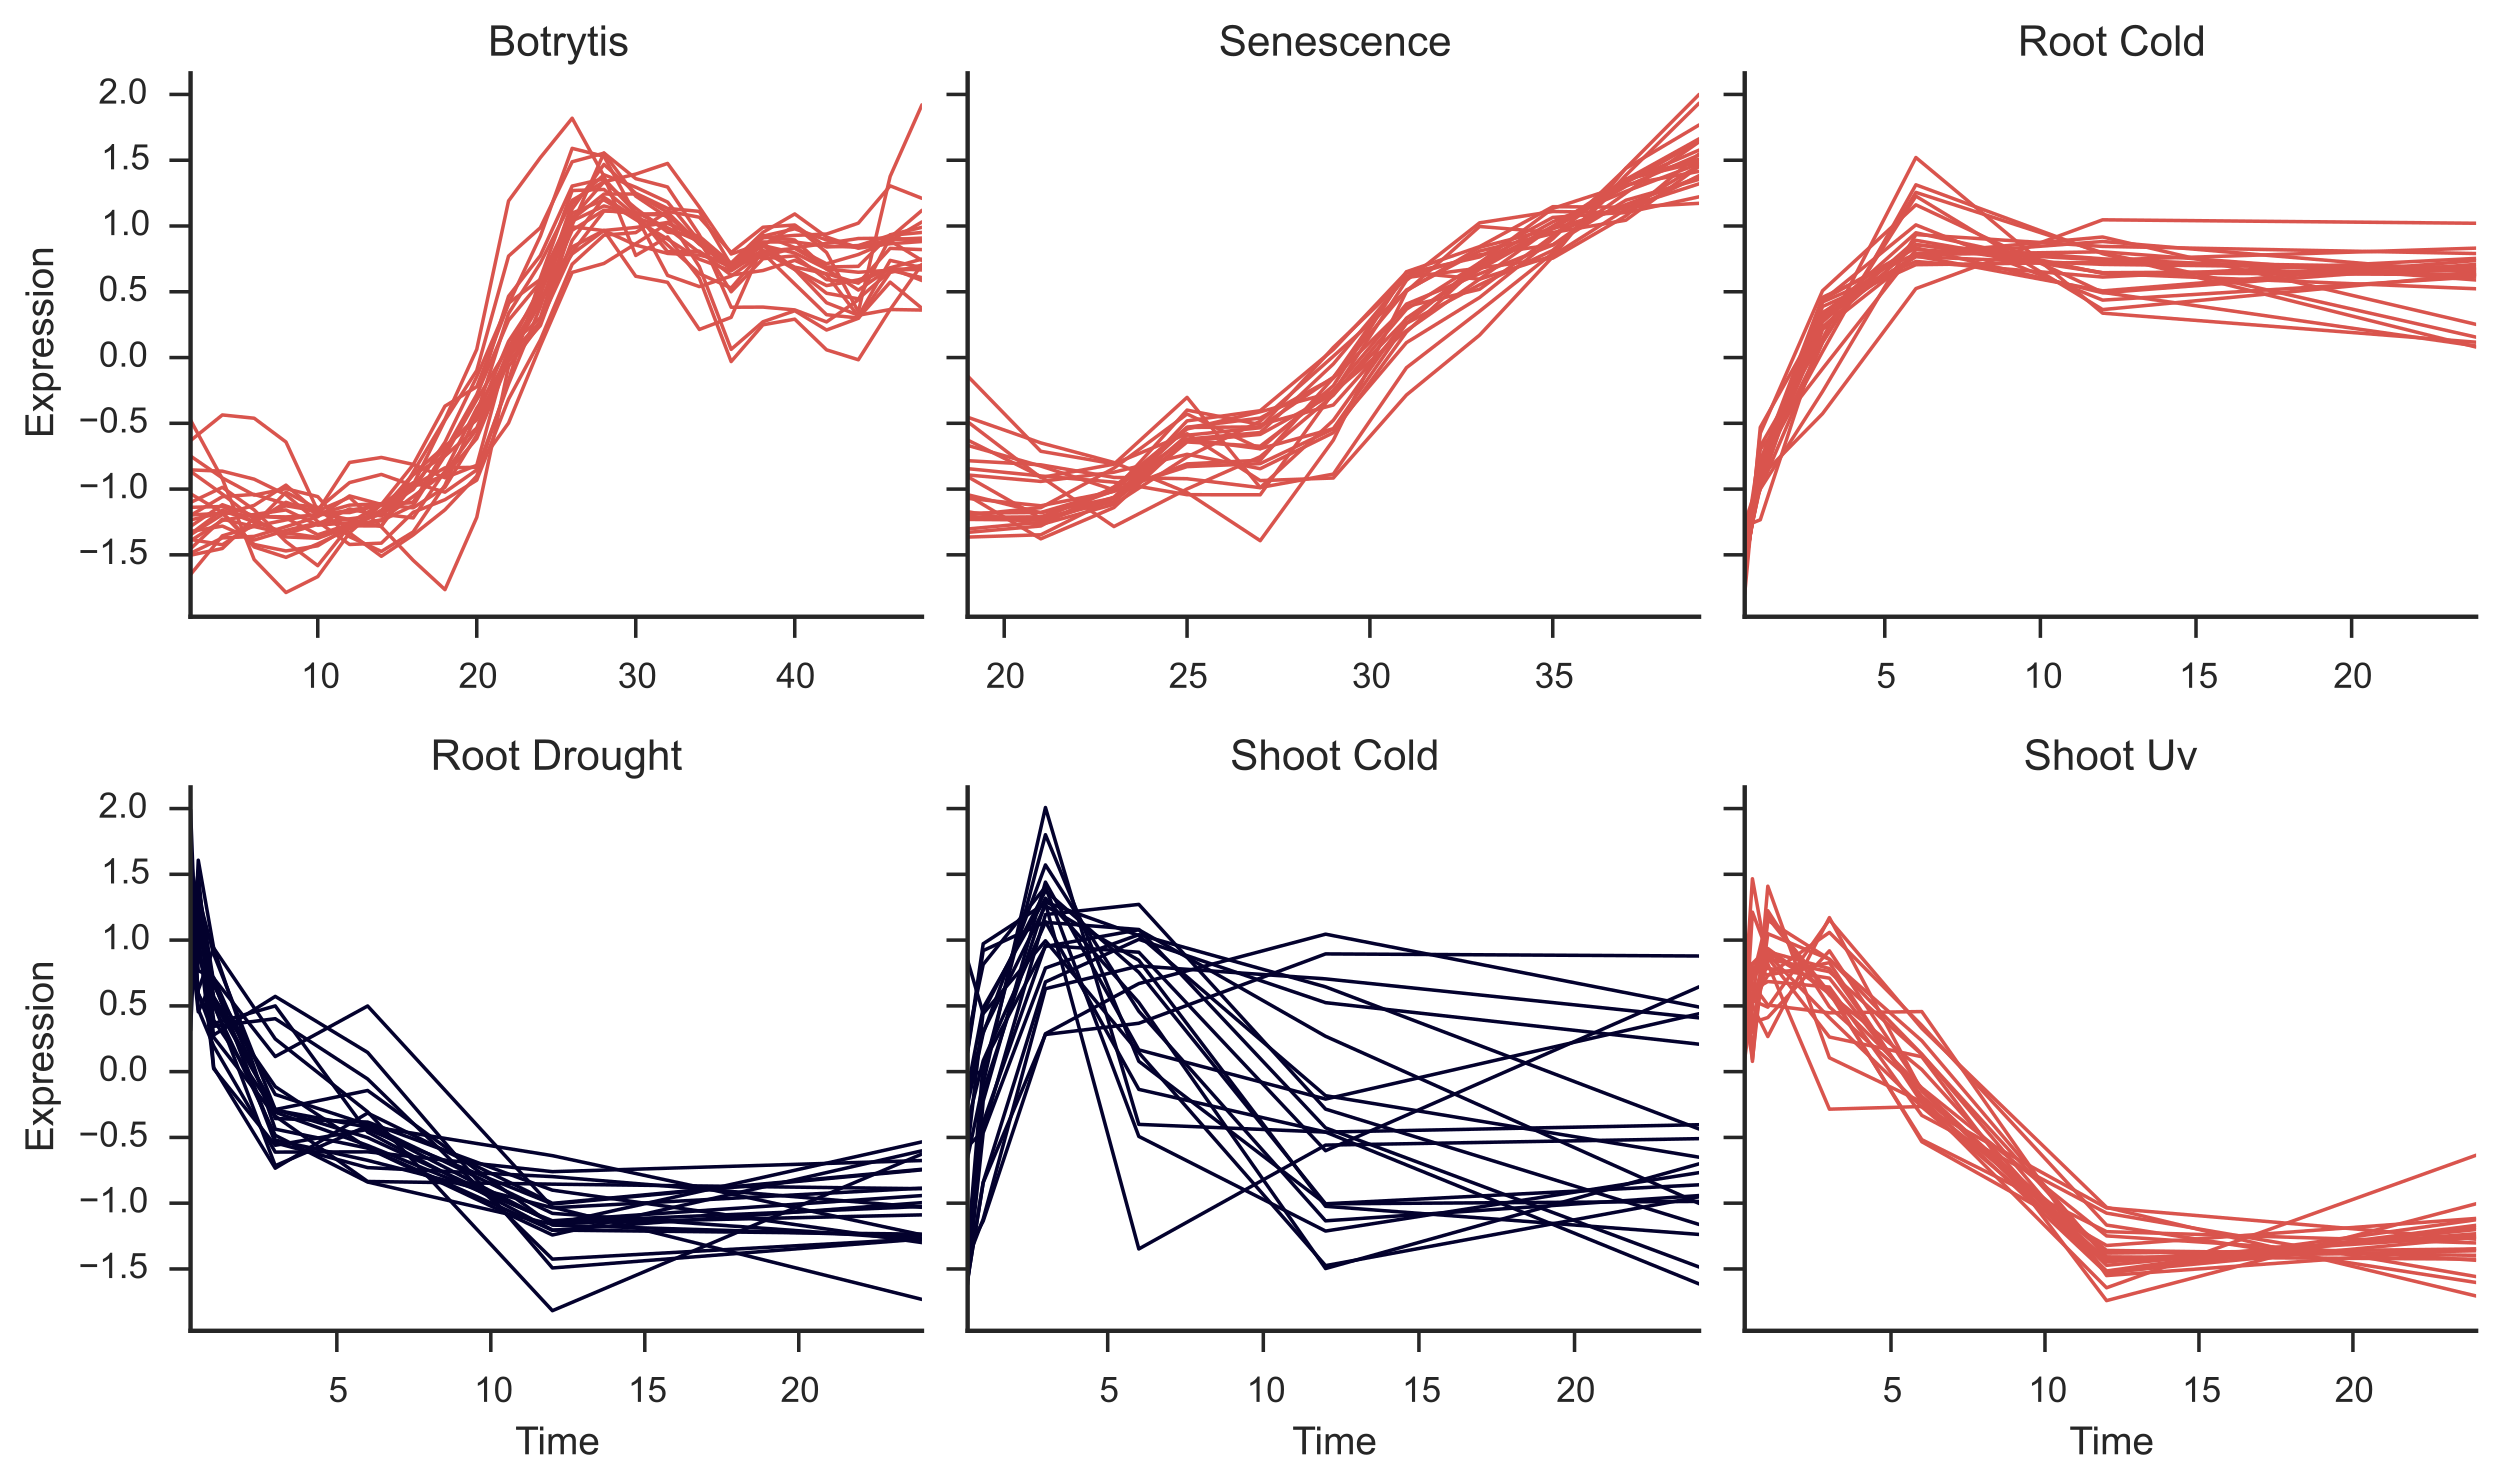 <?xml version="1.0" encoding="utf-8" standalone="no"?>
<!DOCTYPE svg PUBLIC "-//W3C//DTD SVG 1.1//EN"
  "http://www.w3.org/Graphics/SVG/1.1/DTD/svg11.dtd">
<!-- Created with matplotlib (http://matplotlib.org/) -->
<svg height="421pt" version="1.1" viewBox="0 0 709 421" width="709pt" xmlns="http://www.w3.org/2000/svg" xmlns:xlink="http://www.w3.org/1999/xlink">
 <defs>
  <style type="text/css">
*{stroke-linecap:butt;stroke-linejoin:round;}
  </style>
 </defs>
 <g id="figure_1">
  <g id="patch_1">
   <path d="
M0 421.823
L709.424 421.823
L709.424 0
L0 0
z
" style="fill:#ffffff;"/>
  </g>
  <g id="axes_1">
   <g id="patch_2">
    <path d="
M54.044 174.898
L261.464 174.898
L261.464 20.789
L54.044 20.789
z
" style="fill:#ffffff;"/>
   </g>
   <g id="matplotlib.axis_1">
    <g id="xtick_1">
     <g id="line2d_1">
      <defs>
       <path d="
M0 0
L0 6" id="me1deecec79" style="stroke:#262626;"/>
      </defs>
      <g>
       <use style="fill:#262626;stroke:#262626;" x="90.117" xlink:href="#me1deecec79" y="174.898"/>
      </g>
     </g>
     <g id="text_1">
      <!-- 10 -->
      <defs>
       <path d="
M4.156 35.297
Q4.156 48 6.766 55.734
Q9.375 63.484 14.516 67.672
Q19.672 71.875 27.484 71.875
Q33.25 71.875 37.594 69.547
Q41.938 67.234 44.766 62.859
Q47.609 58.5 49.219 52.219
Q50.828 45.953 50.828 35.297
Q50.828 22.703 48.234 14.969
Q45.656 7.234 40.5 3
Q35.359 -1.219 27.484 -1.219
Q17.141 -1.219 11.234 6.203
Q4.156 15.141 4.156 35.297
M13.188 35.297
Q13.188 17.672 17.312 11.828
Q21.438 6 27.484 6
Q33.547 6 37.672 11.859
Q41.797 17.719 41.797 35.297
Q41.797 52.984 37.672 58.781
Q33.547 64.594 27.391 64.594
Q21.344 64.594 17.719 59.469
Q13.188 52.938 13.188 35.297" id="ArialMT-30"/>
       <path d="
M37.25 0
L28.469 0
L28.469 56
Q25.297 52.984 20.141 49.953
Q14.984 46.922 10.891 45.406
L10.891 53.906
Q18.266 57.375 23.781 62.297
Q29.297 67.234 31.594 71.875
L37.25 71.875
z
" id="ArialMT-31"/>
      </defs>
      <g style="fill:#262626;" transform="translate(85.34 195.056)scale(0.1 -0.1)">
       <use xlink:href="#ArialMT-31"/>
       <use x="55.615" xlink:href="#ArialMT-30"/>
      </g>
     </g>
    </g>
    <g id="xtick_2">
     <g id="line2d_2">
      <g>
       <use style="fill:#262626;stroke:#262626;" x="135.209" xlink:href="#me1deecec79" y="174.898"/>
      </g>
     </g>
     <g id="text_2">
      <!-- 20 -->
      <defs>
       <path d="
M50.344 8.453
L50.344 0
L3.031 0
Q2.938 3.172 4.047 6.109
Q5.859 10.938 9.828 15.625
Q13.812 20.312 21.344 26.469
Q33.016 36.031 37.109 41.625
Q41.219 47.219 41.219 52.203
Q41.219 57.422 37.469 61
Q33.734 64.594 27.734 64.594
Q21.391 64.594 17.578 60.781
Q13.766 56.984 13.719 50.25
L4.688 51.172
Q5.609 61.281 11.656 66.578
Q17.719 71.875 27.938 71.875
Q38.234 71.875 44.234 66.156
Q50.25 60.453 50.25 52
Q50.25 47.703 48.484 43.547
Q46.734 39.406 42.656 34.812
Q38.578 30.219 29.109 22.219
Q21.188 15.578 18.938 13.203
Q16.703 10.844 15.234 8.453
z
" id="ArialMT-32"/>
      </defs>
      <g style="fill:#262626;" transform="translate(130.034 195.056)scale(0.1 -0.1)">
       <use xlink:href="#ArialMT-32"/>
       <use x="55.615" xlink:href="#ArialMT-30"/>
      </g>
     </g>
    </g>
    <g id="xtick_3">
     <g id="line2d_3">
      <g>
       <use style="fill:#262626;stroke:#262626;" x="180.3" xlink:href="#me1deecec79" y="174.898"/>
      </g>
     </g>
     <g id="text_3">
      <!-- 30 -->
      <defs>
       <path d="
M4.203 18.891
L12.984 20.062
Q14.5 12.594 18.141 9.297
Q21.781 6 27 6
Q33.203 6 37.469 10.297
Q41.75 14.594 41.75 20.953
Q41.75 27 37.797 30.922
Q33.844 34.859 27.734 34.859
Q25.25 34.859 21.531 33.891
L22.516 41.609
Q23.391 41.5 23.922 41.5
Q29.547 41.5 34.031 44.422
Q38.531 47.359 38.531 53.469
Q38.531 58.297 35.25 61.469
Q31.984 64.656 26.812 64.656
Q21.688 64.656 18.266 61.422
Q14.844 58.203 13.875 51.766
L5.078 53.328
Q6.688 62.156 12.391 67.016
Q18.109 71.875 26.609 71.875
Q32.469 71.875 37.391 69.359
Q42.328 66.844 44.938 62.5
Q47.562 58.156 47.562 53.266
Q47.562 48.641 45.062 44.828
Q42.578 41.016 37.703 38.766
Q44.047 37.312 47.562 32.688
Q51.078 28.078 51.078 21.141
Q51.078 11.766 44.234 5.25
Q37.406 -1.266 26.953 -1.266
Q17.531 -1.266 11.297 4.344
Q5.078 9.969 4.203 18.891" id="ArialMT-33"/>
      </defs>
      <g style="fill:#262626;" transform="translate(175.188 195.056)scale(0.1 -0.1)">
       <use xlink:href="#ArialMT-33"/>
       <use x="55.615" xlink:href="#ArialMT-30"/>
      </g>
     </g>
    </g>
    <g id="xtick_4">
     <g id="line2d_4">
      <g>
       <use style="fill:#262626;stroke:#262626;" x="225.391" xlink:href="#me1deecec79" y="174.898"/>
      </g>
     </g>
     <g id="text_4">
      <!-- 40 -->
      <defs>
       <path d="
M32.328 0
L32.328 17.141
L1.266 17.141
L1.266 25.203
L33.938 71.578
L41.109 71.578
L41.109 25.203
L50.781 25.203
L50.781 17.141
L41.109 17.141
L41.109 0
z

M32.328 25.203
L32.328 57.469
L9.906 25.203
z
" id="ArialMT-34"/>
      </defs>
      <g style="fill:#262626;" transform="translate(220.133 195.056)scale(0.1 -0.1)">
       <use xlink:href="#ArialMT-34"/>
       <use x="55.615" xlink:href="#ArialMT-30"/>
      </g>
     </g>
    </g>
   </g>
   <g id="matplotlib.axis_2">
    <g id="ytick_1">
     <g id="line2d_5">
      <defs>
       <path d="
M0 0
L-6 0" id="m4aded61697" style="stroke:#262626;"/>
      </defs>
      <g>
       <use style="fill:#262626;stroke:#262626;" x="54.044" xlink:href="#m4aded61697" y="157.356"/>
      </g>
     </g>
     <g id="text_5">
      <!-- −1.5 -->
      <defs>
       <path d="
M52.828 31.203
L5.562 31.203
L5.562 39.406
L52.828 39.406
z
" id="ArialMT-2212"/>
       <path d="
M9.078 0
L9.078 10.016
L19.094 10.016
L19.094 0
z
" id="ArialMT-2e"/>
       <path d="
M4.156 18.75
L13.375 19.531
Q14.406 12.797 18.141 9.391
Q21.875 6 27.156 6
Q33.5 6 37.891 10.781
Q42.281 15.578 42.281 23.484
Q42.281 31 38.062 35.344
Q33.844 39.703 27 39.703
Q22.75 39.703 19.328 37.766
Q15.922 35.844 13.969 32.766
L5.719 33.844
L12.641 70.609
L48.25 70.609
L48.25 62.203
L19.672 62.203
L15.828 42.969
Q22.266 47.469 29.344 47.469
Q38.719 47.469 45.156 40.969
Q51.609 34.469 51.609 24.266
Q51.609 14.547 45.953 7.469
Q39.062 -1.219 27.156 -1.219
Q17.391 -1.219 11.203 4.25
Q5.031 9.719 4.156 18.75" id="ArialMT-35"/>
      </defs>
      <g style="fill:#262626;" transform="translate(22.26 159.941)scale(0.1 -0.1)">
       <use xlink:href="#ArialMT-2212"/>
       <use x="58.398" xlink:href="#ArialMT-31"/>
       <use x="114.014" xlink:href="#ArialMT-2e"/>
       <use x="141.797" xlink:href="#ArialMT-35"/>
      </g>
     </g>
    </g>
    <g id="ytick_2">
     <g id="line2d_6">
      <g>
       <use style="fill:#262626;stroke:#262626;" x="54.044" xlink:href="#m4aded61697" y="138.704"/>
      </g>
     </g>
     <g id="text_6">
      <!-- −1.0 -->
      <g style="fill:#262626;" transform="translate(22.338 141.289)scale(0.1 -0.1)">
       <use xlink:href="#ArialMT-2212"/>
       <use x="58.398" xlink:href="#ArialMT-31"/>
       <use x="114.014" xlink:href="#ArialMT-2e"/>
       <use x="141.797" xlink:href="#ArialMT-30"/>
      </g>
     </g>
    </g>
    <g id="ytick_3">
     <g id="line2d_7">
      <g>
       <use style="fill:#262626;stroke:#262626;" x="54.044" xlink:href="#m4aded61697" y="120.051"/>
      </g>
     </g>
     <g id="text_7">
      <!-- −0.5 -->
      <g style="fill:#262626;" transform="translate(22.26 122.636)scale(0.1 -0.1)">
       <use xlink:href="#ArialMT-2212"/>
       <use x="58.398" xlink:href="#ArialMT-30"/>
       <use x="114.014" xlink:href="#ArialMT-2e"/>
       <use x="141.797" xlink:href="#ArialMT-35"/>
      </g>
     </g>
    </g>
    <g id="ytick_4">
     <g id="line2d_8">
      <g>
       <use style="fill:#262626;stroke:#262626;" x="54.044" xlink:href="#m4aded61697" y="101.398"/>
      </g>
     </g>
     <g id="text_8">
      <!-- 0.0 -->
      <g style="fill:#262626;" transform="translate(28.038 103.983)scale(0.1 -0.1)">
       <use xlink:href="#ArialMT-30"/>
       <use x="55.615" xlink:href="#ArialMT-2e"/>
       <use x="83.398" xlink:href="#ArialMT-30"/>
      </g>
     </g>
    </g>
    <g id="ytick_5">
     <g id="line2d_9">
      <g>
       <use style="fill:#262626;stroke:#262626;" x="54.044" xlink:href="#m4aded61697" y="82.746"/>
      </g>
     </g>
     <g id="text_9">
      <!-- 0.5 -->
      <g style="fill:#262626;" transform="translate(27.96 85.331)scale(0.1 -0.1)">
       <use xlink:href="#ArialMT-30"/>
       <use x="55.615" xlink:href="#ArialMT-2e"/>
       <use x="83.398" xlink:href="#ArialMT-35"/>
      </g>
     </g>
    </g>
    <g id="ytick_6">
     <g id="line2d_10">
      <g>
       <use style="fill:#262626;stroke:#262626;" x="54.044" xlink:href="#m4aded61697" y="64.093"/>
      </g>
     </g>
     <g id="text_10">
      <!-- 1.0 -->
      <g style="fill:#262626;" transform="translate(28.711 66.678)scale(0.1 -0.1)">
       <use xlink:href="#ArialMT-31"/>
       <use x="55.615" xlink:href="#ArialMT-2e"/>
       <use x="83.398" xlink:href="#ArialMT-30"/>
      </g>
     </g>
    </g>
    <g id="ytick_7">
     <g id="line2d_11">
      <g>
       <use style="fill:#262626;stroke:#262626;" x="54.044" xlink:href="#m4aded61697" y="45.44"/>
      </g>
     </g>
     <g id="text_11">
      <!-- 1.5 -->
      <g style="fill:#262626;" transform="translate(28.633 48.025)scale(0.1 -0.1)">
       <use xlink:href="#ArialMT-31"/>
       <use x="55.615" xlink:href="#ArialMT-2e"/>
       <use x="83.398" xlink:href="#ArialMT-35"/>
      </g>
     </g>
    </g>
    <g id="ytick_8">
     <g id="line2d_12">
      <g>
       <use style="fill:#262626;stroke:#262626;" x="54.044" xlink:href="#m4aded61697" y="26.788"/>
      </g>
     </g>
     <g id="text_12">
      <!-- 2.0 -->
      <g style="fill:#262626;" transform="translate(27.916 29.373)scale(0.1 -0.1)">
       <use xlink:href="#ArialMT-32"/>
       <use x="55.615" xlink:href="#ArialMT-2e"/>
       <use x="83.398" xlink:href="#ArialMT-30"/>
      </g>
     </g>
    </g>
    <g id="text_13">
     <!-- Expression -->
     <defs>
      <path d="
M7.906 0
L7.906 71.578
L59.672 71.578
L59.672 63.141
L17.391 63.141
L17.391 41.219
L56.984 41.219
L56.984 32.812
L17.391 32.812
L17.391 8.453
L61.328 8.453
L61.328 0
z
" id="ArialMT-45"/>
      <path d="
M6.594 -19.875
L6.594 51.859
L14.594 51.859
L14.594 45.125
Q17.438 49.078 21 51.047
Q24.562 53.031 29.641 53.031
Q36.281 53.031 41.359 49.609
Q46.438 46.188 49.016 39.953
Q51.609 33.734 51.609 26.312
Q51.609 18.359 48.75 11.984
Q45.906 5.609 40.453 2.219
Q35.016 -1.172 29 -1.172
Q24.609 -1.172 21.109 0.688
Q17.625 2.547 15.375 5.375
L15.375 -19.875
z

M14.547 25.641
Q14.547 15.625 18.594 10.844
Q22.656 6.062 28.422 6.062
Q34.281 6.062 38.453 11.016
Q42.625 15.969 42.625 26.375
Q42.625 36.281 38.547 41.203
Q34.469 46.141 28.812 46.141
Q23.188 46.141 18.859 40.891
Q14.547 35.641 14.547 25.641" id="ArialMT-70"/>
      <path d="
M3.328 25.922
Q3.328 40.328 11.328 47.266
Q18.016 53.031 27.641 53.031
Q38.328 53.031 45.109 46.016
Q51.906 39.016 51.906 26.656
Q51.906 16.656 48.906 10.906
Q45.906 5.172 40.156 2
Q34.422 -1.172 27.641 -1.172
Q16.75 -1.172 10.031 5.812
Q3.328 12.797 3.328 25.922
M12.359 25.922
Q12.359 15.969 16.703 11.016
Q21.047 6.062 27.641 6.062
Q34.188 6.062 38.531 11.031
Q42.875 16.016 42.875 26.219
Q42.875 35.844 38.5 40.797
Q34.125 45.75 27.641 45.75
Q21.047 45.75 16.703 40.812
Q12.359 35.891 12.359 25.922" id="ArialMT-6f"/>
      <path d="
M0.734 0
L19.672 26.953
L2.156 51.859
L13.141 51.859
L21.094 39.703
Q23.344 36.234 24.703 33.891
Q26.859 37.109 28.656 39.594
L37.406 51.859
L47.906 51.859
L29.984 27.438
L49.266 0
L38.484 0
L27.828 16.109
L25 20.453
L11.375 0
z
" id="ArialMT-78"/>
      <path d="
M6.641 61.469
L6.641 71.578
L15.438 71.578
L15.438 61.469
z

M6.641 0
L6.641 51.859
L15.438 51.859
L15.438 0
z
" id="ArialMT-69"/>
      <path d="
M3.078 15.484
L11.766 16.844
Q12.5 11.625 15.844 8.844
Q19.188 6.062 25.203 6.062
Q31.25 6.062 34.172 8.516
Q37.109 10.984 37.109 14.312
Q37.109 17.281 34.516 19
Q32.719 20.172 25.531 21.969
Q15.875 24.422 12.141 26.203
Q8.406 27.984 6.469 31.125
Q4.547 34.281 4.547 38.094
Q4.547 41.547 6.125 44.5
Q7.719 47.469 10.453 49.422
Q12.5 50.922 16.031 51.969
Q19.578 53.031 23.641 53.031
Q29.734 53.031 34.344 51.266
Q38.969 49.516 41.156 46.5
Q43.359 43.5 44.188 38.484
L35.594 37.312
Q35.016 41.312 32.203 43.547
Q29.391 45.797 24.266 45.797
Q18.219 45.797 15.625 43.797
Q13.031 41.797 13.031 39.109
Q13.031 37.406 14.109 36.031
Q15.188 34.625 17.484 33.688
Q18.797 33.203 25.25 31.453
Q34.578 28.953 38.25 27.359
Q41.938 25.781 44.031 22.75
Q46.141 19.734 46.141 15.234
Q46.141 10.844 43.578 6.953
Q41.016 3.078 36.172 0.953
Q31.344 -1.172 25.25 -1.172
Q15.141 -1.172 9.844 3.031
Q4.547 7.234 3.078 15.484" id="ArialMT-73"/>
      <path d="
M6.594 0
L6.594 51.859
L14.5 51.859
L14.5 44.484
Q20.219 53.031 31 53.031
Q35.688 53.031 39.625 51.344
Q43.562 49.656 45.516 46.922
Q47.469 44.188 48.25 40.438
Q48.734 37.984 48.734 31.891
L48.734 0
L39.938 0
L39.938 31.547
Q39.938 36.922 38.906 39.578
Q37.891 42.234 35.281 43.812
Q32.672 45.406 29.156 45.406
Q23.531 45.406 19.453 41.844
Q15.375 38.281 15.375 28.328
L15.375 0
z
" id="ArialMT-6e"/>
      <path d="
M6.5 0
L6.5 51.859
L14.406 51.859
L14.406 44
Q17.438 49.516 20 51.266
Q22.562 53.031 25.641 53.031
Q30.078 53.031 34.672 50.203
L31.641 42.047
Q28.422 43.953 25.203 43.953
Q22.312 43.953 20.016 42.219
Q17.719 40.484 16.75 37.406
Q15.281 32.719 15.281 27.156
L15.281 0
z
" id="ArialMT-72"/>
      <path d="
M42.094 16.703
L51.172 15.578
Q49.031 7.625 43.219 3.219
Q37.406 -1.172 28.375 -1.172
Q17 -1.172 10.328 5.828
Q3.656 12.844 3.656 25.484
Q3.656 38.578 10.391 45.797
Q17.141 53.031 27.875 53.031
Q38.281 53.031 44.875 45.953
Q51.469 38.875 51.469 26.031
Q51.469 25.25 51.422 23.688
L12.75 23.688
Q13.234 15.141 17.578 10.594
Q21.922 6.062 28.422 6.062
Q33.25 6.062 36.672 8.594
Q40.094 11.141 42.094 16.703
M13.234 30.906
L42.188 30.906
Q41.609 37.453 38.875 40.719
Q34.672 45.797 27.984 45.797
Q21.922 45.797 17.797 41.75
Q13.672 37.703 13.234 30.906" id="ArialMT-65"/>
     </defs>
     <g style="fill:#262626;" transform="translate(15.074 124.237)rotate(-90.0)scale(0.11 -0.11)">
      <use xlink:href="#ArialMT-45"/>
      <use x="66.699" xlink:href="#ArialMT-78"/>
      <use x="116.699" xlink:href="#ArialMT-70"/>
      <use x="172.314" xlink:href="#ArialMT-72"/>
      <use x="205.615" xlink:href="#ArialMT-65"/>
      <use x="261.23" xlink:href="#ArialMT-73"/>
      <use x="311.23" xlink:href="#ArialMT-73"/>
      <use x="361.23" xlink:href="#ArialMT-69"/>
      <use x="383.447" xlink:href="#ArialMT-6f"/>
      <use x="439.062" xlink:href="#ArialMT-6e"/>
     </g>
    </g>
   </g>
   <g id="line2d_13">
    <path clip-path="url(#p2fc4386486)" d="
M54.044 155.619
L63.062 147.222
L72.081 149.327
L81.099 151.384
L90.117 148.67
L99.135 144.314
L108.154 146.359
L117.172 137.914
L126.19 126.794
L135.209 118.261
L144.227 96.825
L153.245 83.134
L162.263 62.185
L171.282 55.038
L180.3 55.015
L189.318 60.213
L198.336 69.018
L207.355 76.033
L216.373 69.616
L225.391 71.746
L234.409 76.275
L243.428 77.212
L252.446 76.638
L261.464 78.745" style="fill:none;stroke:#d9544d;stroke-linecap:round;"/>
   </g>
   <g id="line2d_14">
    <path clip-path="url(#p2fc4386486)" d="
M54.044 140.035
L63.062 145.352
L72.081 154.413
L81.099 156.246
L90.117 154.786
L99.135 149.322
L108.154 144.726
L117.172 134.45
L126.19 126.554
L135.209 119.081
L144.227 101.108
L153.245 91.157
L162.263 71.516
L171.282 59.852
L180.3 60.155
L189.318 64.72
L198.336 71.591
L207.355 75.863
L216.373 68.625
L225.391 68.625
L234.409 69.79
L243.428 70.102
L252.446 67.967
L261.464 67.519" style="fill:none;stroke:#d9544d;stroke-linecap:round;"/>
   </g>
   <g id="line2d_15">
    <path clip-path="url(#p2fc4386486)" d="
M54.044 150.724
L63.062 149.201
L72.081 153.158
L81.099 150.418
L90.117 148.277
L99.135 147.149
L108.154 145.992
L117.172 134.658
L126.19 129.302
L135.209 121.396
L144.227 99.418
L153.245 84.941
L162.263 70.01
L171.282 65.368
L180.3 69.494
L189.318 71.872
L198.336 72.34
L207.355 74.586
L216.373 65.884
L225.391 60.679
L234.409 67.222
L243.428 70.261
L252.446 68.261
L261.464 62.946" style="fill:none;stroke:#d9544d;stroke-linecap:round;"/>
   </g>
   <g id="line2d_16">
    <path clip-path="url(#p2fc4386486)" d="
M54.044 151.438
L63.062 144.699
L72.081 148.045
L81.099 142.443
L90.117 145.547
L99.135 147.332
L108.154 149.294
L117.172 133.893
L126.19 118.917
L135.209 99.076
L144.227 56.98
L153.245 44.702
L162.263 33.532
L171.282 49.967
L180.3 72.445
L189.318 67.183
L198.336 78.886
L207.355 102.535
L216.373 92.116
L225.391 90.511
L234.409 99.214
L243.428 102.027
L252.446 87.785
L261.464 74.989" style="fill:none;stroke:#d9544d;stroke-linecap:round;"/>
   </g>
   <g id="line2d_17">
    <path clip-path="url(#p2fc4386486)" d="
M54.044 151.64
L63.062 145.926
L72.081 143.314
L81.099 137.584
L90.117 145.368
L99.135 145.373
L108.154 143.106
L117.172 136.893
L126.19 139.577
L135.209 133.255
L144.227 108.88
L153.245 87.028
L162.263 59.24
L171.282 46.62
L180.3 54.812
L189.318 59.106
L198.336 59.948
L207.355 75.223
L216.373 71.133
L225.391 76.432
L234.409 80.994
L243.428 79.362
L252.446 76.179
L261.464 76.563" style="fill:none;stroke:#d9544d;stroke-linecap:round;"/>
   </g>
   <g id="line2d_18">
    <path clip-path="url(#p2fc4386486)" d="
M54.044 143.878
L63.062 143.645
L72.081 148.05
L81.099 151.104
L90.117 152.395
L99.135 149.097
L108.154 147.41
L117.172 140.789
L126.19 134.057
L135.209 121.676
L144.227 99.657
L153.245 85.457
L162.263 72.013
L171.282 65.368
L180.3 64.505
L189.318 63.072
L198.336 68.212
L207.355 75.276
L216.373 66.969
L225.391 64.888
L234.409 68.048
L243.428 70.381
L252.446 69.117
L261.464 68.493" style="fill:none;stroke:#d9544d;stroke-linecap:round;"/>
   </g>
   <g id="line2d_19">
    <path clip-path="url(#p2fc4386486)" d="
M54.044 153.341
L63.062 147.611
L72.081 145.897
L81.099 144.616
L90.117 148.95
L99.135 148.226
L108.154 142.994
L117.172 137.983
L126.19 134.901
L135.209 124.363
L144.227 102.404
L153.245 92.325
L162.263 68.187
L171.282 55.959
L180.3 61.779
L189.318 64.625
L198.336 68.457
L207.355 75.571
L216.373 72.732
L225.391 70.282
L234.409 69.014
L243.428 67.641
L252.446 67.545
L261.464 68.152" style="fill:none;stroke:#d9544d;stroke-linecap:round;"/>
   </g>
   <g id="line2d_20">
    <path clip-path="url(#p2fc4386486)" d="
M54.044 119.163
L63.062 135.8
L72.081 158.691
L81.099 168.031
L90.117 163.528
L99.135 151.103
L108.154 143.067
L117.172 131.79
L126.19 115.175
L135.209 109.661
L144.227 86.216
L153.245 66.97
L162.263 42.075
L171.282 44.33
L180.3 61.039
L189.318 78.103
L198.336 81.284
L207.355 78.293
L216.373 71.784
L225.391 80.541
L234.409 89.252
L243.428 90.192
L252.446 80.023
L261.464 87.445" style="fill:none;stroke:#d9544d;stroke-linecap:round;"/>
   </g>
   <g id="line2d_21">
    <path clip-path="url(#p2fc4386486)" d="
M54.044 156.893
L63.062 152.556
L72.081 152.121
L81.099 149.363
L90.117 146.556
L99.135 140.639
L108.154 143.061
L117.172 142.512
L126.19 128.382
L135.209 112.568
L144.227 84.027
L153.245 72.49
L162.263 52.761
L171.282 50.699
L180.3 60.359
L189.318 71.385
L198.336 71.237
L207.355 78.029
L216.373 76.717
L225.391 73.83
L234.409 77.878
L243.428 89.703
L252.446 73.846
L261.464 75.943" style="fill:none;stroke:#d9544d;stroke-linecap:round;"/>
   </g>
   <g id="line2d_22">
    <path clip-path="url(#p2fc4386486)" d="
M54.044 157.453
L63.062 155.55
L72.081 146.951
L81.099 143.449
L90.117 144.911
L99.135 131.154
L108.154 129.731
L117.172 131.708
L126.19 135.5
L135.209 131.959
L144.227 98.783
L153.245 81.391
L162.263 64.324
L171.282 65.397
L180.3 78.354
L189.318 80.068
L198.336 93.435
L207.355 89.997
L216.373 69.615
L225.391 64.005
L234.409 71.614
L243.428 88.432
L252.446 50.036
L261.464 29.739" style="fill:none;stroke:#d9544d;stroke-linecap:round;"/>
   </g>
   <g id="line2d_23">
    <path clip-path="url(#p2fc4386486)" d="
M54.044 152.99
L63.062 154.489
L72.081 148.728
L81.099 139.576
L90.117 144.354
L99.135 136.858
L108.154 134.545
L117.172 137.703
L126.19 132.677
L135.209 132.521
L144.227 119.963
L153.245 98.066
L162.263 77.249
L171.282 74.715
L180.3 69.111
L189.318 63.346
L198.336 67.237
L207.355 76.629
L216.373 67.444
L225.391 66.752
L234.409 66.374
L243.428 63.282
L252.446 52.705
L261.464 56.245" style="fill:none;stroke:#d9544d;stroke-linecap:round;"/>
   </g>
   <g id="line2d_24">
    <path clip-path="url(#p2fc4386486)" d="
M54.044 146.164
L63.062 140.849
L72.081 140.205
L81.099 142.917
L90.117 143.848
L99.135 152.223
L108.154 156.384
L117.172 150.86
L126.19 137.585
L135.209 117.369
L144.227 88.899
L153.245 74.617
L162.263 56.806
L171.282 51.507
L180.3 59.068
L189.318 65.835
L198.336 66.986
L207.355 74.678
L216.373 69.645
L225.391 76.236
L234.409 83.175
L243.428 84.748
L252.446 76.906
L261.464 76.047" style="fill:none;stroke:#d9544d;stroke-linecap:round;"/>
   </g>
   <g id="line2d_25">
    <path clip-path="url(#p2fc4386486)" d="
M54.044 129.337
L63.062 135.556
L72.081 140.41
L81.099 138.592
L90.117 140.839
L99.135 151.137
L108.154 157.771
L117.172 151.723
L126.19 144.58
L135.209 135.012
L144.227 107.924
L153.245 78.843
L162.263 54.037
L171.282 53.721
L180.3 61.223
L189.318 69.488
L198.336 77.6
L207.355 81.684
L216.373 71.319
L225.391 70.444
L234.409 75.728
L243.428 75.535
L252.446 66.578
L261.464 64.474" style="fill:none;stroke:#d9544d;stroke-linecap:round;"/>
   </g>
   <g id="line2d_26">
    <path clip-path="url(#p2fc4386486)" d="
M54.044 146.051
L63.062 145.545
L72.081 155.123
L81.099 158.064
L90.117 154.241
L99.135 149.931
L108.154 144.807
L117.172 138.815
L126.19 125.437
L135.209 106.82
L144.227 85.966
L153.245 79.224
L162.263 60.445
L171.282 56.688
L180.3 62.285
L189.318 67.825
L198.336 73.523
L207.355 76.806
L216.373 71.041
L225.391 75.776
L234.409 77.616
L243.428 80.304
L252.446 70.434
L261.464 70.788" style="fill:none;stroke:#d9544d;stroke-linecap:round;"/>
   </g>
   <g id="line2d_27">
    <path clip-path="url(#p2fc4386486)" d="
M54.044 133.681
L63.062 140.127
L72.081 147.176
L81.099 152.265
L90.117 152.67
L99.135 149.349
L108.154 147.661
L117.172 143.387
L126.19 129.193
L135.209 113.365
L144.227 98.43
L153.245 90.079
L162.263 61.818
L171.282 51.578
L180.3 49.372
L189.318 46.353
L198.336 58.728
L207.355 72.039
L216.373 68.943
L225.391 76.379
L234.409 85.858
L243.428 89.401
L252.446 87.776
L261.464 87.931" style="fill:none;stroke:#d9544d;stroke-linecap:round;"/>
   </g>
   <g id="line2d_28">
    <path clip-path="url(#p2fc4386486)" d="
M54.044 124.951
L63.062 117.68
L72.081 118.608
L81.099 125.345
L90.117 144.877
L99.135 141.046
L108.154 149.42
L117.172 158.901
L126.19 167.215
L135.209 146.718
L144.227 103.927
L153.245 91.891
L162.263 63.821
L171.282 43.392
L180.3 50.668
L189.318 53.032
L198.336 66.594
L207.355 87.137
L216.373 87.091
L225.391 87.891
L234.409 91.294
L243.428 85.036
L252.446 67.359
L261.464 59.662" style="fill:none;stroke:#d9544d;stroke-linecap:round;"/>
   </g>
   <g id="line2d_29">
    <path clip-path="url(#p2fc4386486)" d="
M54.044 162.916
L63.062 151.953
L72.081 149.278
L81.099 147.441
L90.117 145.766
L99.135 143.252
L108.154 142.841
L117.172 142.481
L126.19 127.875
L135.209 111.908
L144.227 90.855
L153.245 79.999
L162.263 62.663
L171.282 58.4
L180.3 60.778
L189.318 60.535
L198.336 69.139
L207.355 76.078
L216.373 67.138
L225.391 68.064
L234.409 76.337
L243.428 82.264
L252.446 76.047
L261.464 79.55" style="fill:none;stroke:#d9544d;stroke-linecap:round;"/>
   </g>
   <g id="line2d_30">
    <path clip-path="url(#p2fc4386486)" d="
M54.044 147.449
L63.062 145.342
L72.081 146.437
L81.099 146.589
L90.117 146.126
L99.135 144.71
L108.154 143.224
L117.172 144.012
L126.19 138.214
L135.209 123.334
L144.227 100.789
L153.245 83.794
L162.263 57.708
L171.282 49.56
L180.3 53.106
L189.318 57.312
L198.336 68.38
L207.355 82.742
L216.373 73.374
L225.391 72.559
L234.409 79.314
L243.428 80.064
L252.446 75.948
L261.464 73.469" style="fill:none;stroke:#d9544d;stroke-linecap:round;"/>
   </g>
   <g id="line2d_31">
    <path clip-path="url(#p2fc4386486)" d="
M54.044 142.492
L63.062 138.204
L72.081 144.604
L81.099 153.617
L90.117 160.421
L99.135 149.128
L108.154 149.149
L117.172 137.453
L126.19 119.183
L135.209 105.07
L144.227 72.635
L153.245 64.576
L162.263 45.873
L171.282 43.444
L180.3 55.628
L189.318 61.669
L198.336 75.626
L207.355 99.077
L216.373 91.261
L225.391 88.124
L234.409 93.589
L243.428 90.271
L252.446 77.27
L261.464 75.194" style="fill:none;stroke:#d9544d;stroke-linecap:round;"/>
   </g>
   <g id="line2d_32">
    <path clip-path="url(#p2fc4386486)" d="
M54.044 133.257
L63.062 133.623
L72.081 135.894
L81.099 140.328
L90.117 147.916
L99.135 154.411
L108.154 154.035
L117.172 145.289
L126.19 141.709
L135.209 136.169
L144.227 113.183
L153.245 96.408
L162.263 74.937
L171.282 66.704
L180.3 65.959
L189.318 59.94
L198.336 61.606
L207.355 71.607
L216.373 64.442
L225.391 63.803
L234.409 70.046
L243.428 69.635
L252.446 66.734
L261.464 65.92" style="fill:none;stroke:#d9544d;stroke-linecap:round;"/>
   </g>
   <g id="line2d_33">
    <path clip-path="url(#p2fc4386486)" d="
M54.044 149.287
L63.062 143.136
L72.081 146.309
L81.099 146.898
L90.117 151.658
L99.135 148.661
L108.154 145.8
L117.172 146.885
L126.19 133.582
L135.209 115.767
L144.227 101.705
L153.245 85.856
L162.263 65.302
L171.282 59.603
L180.3 60.661
L189.318 61.056
L198.336 69.24
L207.355 76.062
L216.373 66.748
L225.391 70.193
L234.409 74.809
L243.428 72.176
L252.446 68.288
L261.464 73.874" style="fill:none;stroke:#d9544d;stroke-linecap:round;"/>
   </g>
   <g id="patch_3">
    <path d="
M54.044 174.898
L54.044 20.789" style="fill:none;stroke:#262626;stroke-linecap:square;stroke-linejoin:miter;stroke-width:1.25;"/>
   </g>
   <g id="patch_4">
    <path d="
M54.044 174.898
L261.464 174.898" style="fill:none;stroke:#262626;stroke-linecap:square;stroke-linejoin:miter;stroke-width:1.25;"/>
   </g>
   <g id="text_14">
    <!-- Botrytis -->
    <defs>
     <path d="
M7.328 0
L7.328 71.578
L34.188 71.578
Q42.391 71.578 47.344 69.406
Q52.297 67.234 55.094 62.719
Q57.906 58.203 57.906 53.266
Q57.906 48.688 55.422 44.625
Q52.938 40.578 47.906 38.094
Q54.391 36.188 57.875 31.594
Q61.375 27 61.375 20.75
Q61.375 15.719 59.25 11.391
Q57.125 7.078 54 4.734
Q50.875 2.391 46.156 1.188
Q41.453 0 34.625 0
z

M16.797 41.5
L32.281 41.5
Q38.578 41.5 41.312 42.328
Q44.922 43.406 46.75 45.891
Q48.578 48.391 48.578 52.156
Q48.578 55.719 46.875 58.422
Q45.172 61.141 41.984 62.141
Q38.812 63.141 31.109 63.141
L16.797 63.141
z

M16.797 8.453
L34.625 8.453
Q39.203 8.453 41.062 8.797
Q44.344 9.375 46.531 10.734
Q48.734 12.109 50.141 14.719
Q51.562 17.328 51.562 20.75
Q51.562 24.75 49.516 27.703
Q47.469 30.672 43.828 31.859
Q40.188 33.062 33.344 33.062
L16.797 33.062
z
" id="ArialMT-42"/>
     <path d="
M6.203 -19.969
L5.219 -11.719
Q8.109 -12.5 10.25 -12.5
Q13.188 -12.5 14.938 -11.516
Q16.703 -10.547 17.828 -8.797
Q18.656 -7.469 20.516 -2.25
Q20.75 -1.516 21.297 -0.094
L1.609 51.859
L11.078 51.859
L21.875 21.828
Q23.969 16.109 25.641 9.812
Q27.156 15.875 29.25 21.625
L40.328 51.859
L49.125 51.859
L29.391 -0.875
Q26.219 -9.422 24.469 -12.641
Q22.125 -17 19.094 -19.016
Q16.062 -21.047 11.859 -21.047
Q9.328 -21.047 6.203 -19.969" id="ArialMT-79"/>
     <path d="
M25.781 7.859
L27.047 0.094
Q23.344 -0.688 20.406 -0.688
Q15.625 -0.688 12.984 0.828
Q10.359 2.344 9.281 4.812
Q8.203 7.281 8.203 15.188
L8.203 45.016
L1.766 45.016
L1.766 51.859
L8.203 51.859
L8.203 64.703
L16.938 69.969
L16.938 51.859
L25.781 51.859
L25.781 45.016
L16.938 45.016
L16.938 14.703
Q16.938 10.938 17.406 9.859
Q17.875 8.797 18.922 8.156
Q19.969 7.516 21.922 7.516
Q23.391 7.516 25.781 7.859" id="ArialMT-74"/>
    </defs>
    <g style="fill:#262626;" transform="translate(138.422 15.789)scale(0.12 -0.12)">
     <use xlink:href="#ArialMT-42"/>
     <use x="66.699" xlink:href="#ArialMT-6f"/>
     <use x="122.314" xlink:href="#ArialMT-74"/>
     <use x="150.098" xlink:href="#ArialMT-72"/>
     <use x="183.398" xlink:href="#ArialMT-79"/>
     <use x="233.398" xlink:href="#ArialMT-74"/>
     <use x="261.182" xlink:href="#ArialMT-69"/>
     <use x="283.398" xlink:href="#ArialMT-73"/>
    </g>
   </g>
  </g>
  <g id="axes_2">
   <g id="patch_5">
    <path d="
M274.424 174.898
L481.844 174.898
L481.844 20.789
L274.424 20.789
z
" style="fill:#ffffff;"/>
   </g>
   <g id="matplotlib.axis_3">
    <g id="xtick_5">
     <g id="line2d_34">
      <g>
       <use style="fill:#262626;stroke:#262626;" x="284.795" xlink:href="#me1deecec79" y="174.898"/>
      </g>
     </g>
     <g id="text_15">
      <!-- 20 -->
      <g style="fill:#262626;" transform="translate(279.62 195.056)scale(0.1 -0.1)">
       <use xlink:href="#ArialMT-32"/>
       <use x="55.615" xlink:href="#ArialMT-30"/>
      </g>
     </g>
    </g>
    <g id="xtick_6">
     <g id="line2d_35">
      <g>
       <use style="fill:#262626;stroke:#262626;" x="336.65" xlink:href="#me1deecec79" y="174.898"/>
      </g>
     </g>
     <g id="text_16">
      <!-- 25 -->
      <g style="fill:#262626;" transform="translate(331.436 195.056)scale(0.1 -0.1)">
       <use xlink:href="#ArialMT-32"/>
       <use x="55.615" xlink:href="#ArialMT-35"/>
      </g>
     </g>
    </g>
    <g id="xtick_7">
     <g id="line2d_36">
      <g>
       <use style="fill:#262626;stroke:#262626;" x="388.505" xlink:href="#me1deecec79" y="174.898"/>
      </g>
     </g>
     <g id="text_17">
      <!-- 30 -->
      <g style="fill:#262626;" transform="translate(383.394 195.056)scale(0.1 -0.1)">
       <use xlink:href="#ArialMT-33"/>
       <use x="55.615" xlink:href="#ArialMT-30"/>
      </g>
     </g>
    </g>
    <g id="xtick_8">
     <g id="line2d_37">
      <g>
       <use style="fill:#262626;stroke:#262626;" x="440.36" xlink:href="#me1deecec79" y="174.898"/>
      </g>
     </g>
     <g id="text_18">
      <!-- 35 -->
      <g style="fill:#262626;" transform="translate(435.209 195.056)scale(0.1 -0.1)">
       <use xlink:href="#ArialMT-33"/>
       <use x="55.615" xlink:href="#ArialMT-35"/>
      </g>
     </g>
    </g>
   </g>
   <g id="matplotlib.axis_4">
    <g id="ytick_9">
     <g id="line2d_38">
      <g>
       <use style="fill:#262626;stroke:#262626;" x="274.424" xlink:href="#m4aded61697" y="157.356"/>
      </g>
     </g>
    </g>
    <g id="ytick_10">
     <g id="line2d_39">
      <g>
       <use style="fill:#262626;stroke:#262626;" x="274.424" xlink:href="#m4aded61697" y="138.704"/>
      </g>
     </g>
    </g>
    <g id="ytick_11">
     <g id="line2d_40">
      <g>
       <use style="fill:#262626;stroke:#262626;" x="274.424" xlink:href="#m4aded61697" y="120.051"/>
      </g>
     </g>
    </g>
    <g id="ytick_12">
     <g id="line2d_41">
      <g>
       <use style="fill:#262626;stroke:#262626;" x="274.424" xlink:href="#m4aded61697" y="101.398"/>
      </g>
     </g>
    </g>
    <g id="ytick_13">
     <g id="line2d_42">
      <g>
       <use style="fill:#262626;stroke:#262626;" x="274.424" xlink:href="#m4aded61697" y="82.746"/>
      </g>
     </g>
    </g>
    <g id="ytick_14">
     <g id="line2d_43">
      <g>
       <use style="fill:#262626;stroke:#262626;" x="274.424" xlink:href="#m4aded61697" y="64.093"/>
      </g>
     </g>
    </g>
    <g id="ytick_15">
     <g id="line2d_44">
      <g>
       <use style="fill:#262626;stroke:#262626;" x="274.424" xlink:href="#m4aded61697" y="45.44"/>
      </g>
     </g>
    </g>
    <g id="ytick_16">
     <g id="line2d_45">
      <g>
       <use style="fill:#262626;stroke:#262626;" x="274.424" xlink:href="#m4aded61697" y="26.788"/>
      </g>
     </g>
    </g>
   </g>
   <g id="line2d_46">
    <path clip-path="url(#p5d6dd64791)" d="
M274.424 152.318
L295.166 151.667
L315.908 141.277
L336.65 119.36
L357.392 116.476
L378.134 99.139
L398.876 77.195
L419.618 79.181
L440.36 72.523
L461.102 59.343
L481.844 46.901" style="fill:none;stroke:#d9544d;stroke-linecap:round;"/>
   </g>
   <g id="line2d_47">
    <path clip-path="url(#p5d6dd64791)" d="
M274.424 145.524
L295.166 145.335
L315.908 139.238
L336.65 116.301
L357.392 120.418
L378.134 114.858
L398.876 91.702
L419.618 80.747
L440.36 70.984
L461.102 50.891
L481.844 39.382" style="fill:none;stroke:#d9544d;stroke-linecap:round;"/>
   </g>
   <g id="line2d_48">
    <path clip-path="url(#p5d6dd64791)" d="
M274.424 135.189
L295.166 147.019
L315.908 142.269
L336.65 125.346
L357.392 126.541
L378.134 110.698
L398.876 86.225
L419.618 77.636
L440.36 69.481
L461.102 54.739
L481.844 40.238" style="fill:none;stroke:#d9544d;stroke-linecap:round;"/>
   </g>
   <g id="line2d_49">
    <path clip-path="url(#p5d6dd64791)" d="
M274.424 132.906
L295.166 134.985
L315.908 136.735
L336.65 140.3
L357.392 140.324
L378.134 111.325
L398.876 79.504
L419.618 63.185
L440.36 59.979
L461.102 60.318
L481.844 55.818" style="fill:none;stroke:#d9544d;stroke-linecap:round;"/>
   </g>
   <g id="line2d_50">
    <path clip-path="url(#p5d6dd64791)" d="
M274.424 147.305
L295.166 147.472
L315.908 141.001
L336.65 121.156
L357.392 118.556
L378.134 107.208
L398.876 86.916
L419.618 82.033
L440.36 66.874
L461.102 50.868
L481.844 45.992" style="fill:none;stroke:#d9544d;stroke-linecap:round;"/>
   </g>
   <g id="line2d_51">
    <path clip-path="url(#p5d6dd64791)" d="
M274.424 140.498
L295.166 152.818
L315.908 143.937
L336.65 124.51
L357.392 122.674
L378.134 103.215
L398.876 78.403
L419.618 72.249
L440.36 69.425
L461.102 56.784
L481.844 50.868" style="fill:none;stroke:#d9544d;stroke-linecap:round;"/>
   </g>
   <g id="line2d_52">
    <path clip-path="url(#p5d6dd64791)" d="
M274.424 150.986
L295.166 149.168
L315.908 138.079
L336.65 121.219
L357.392 121.077
L378.134 106.973
L398.876 82.23
L419.618 71.196
L440.36 66.234
L461.102 58.02
L481.844 50.197" style="fill:none;stroke:#d9544d;stroke-linecap:round;"/>
   </g>
   <g id="line2d_53">
    <path clip-path="url(#p5d6dd64791)" d="
M274.424 150.013
L295.166 148.109
L315.908 141.155
L336.65 123.423
L357.392 121.314
L378.134 98.541
L398.876 78.715
L419.618 76.007
L440.36 73.219
L461.102 61.231
L481.844 43.654" style="fill:none;stroke:#d9544d;stroke-linecap:round;"/>
   </g>
   <g id="line2d_54">
    <path clip-path="url(#p5d6dd64791)" d="
M274.424 134.699
L295.166 136.53
L315.908 133.913
L336.65 128.837
L357.392 132.927
L378.134 122.703
L398.876 94.15
L419.618 75.096
L440.36 64.642
L461.102 51.84
L481.844 40.044" style="fill:none;stroke:#d9544d;stroke-linecap:round;"/>
   </g>
   <g id="line2d_55">
    <path clip-path="url(#p5d6dd64791)" d="
M274.424 146.72
L295.166 147.067
L315.908 138.327
L336.65 124.576
L357.392 127.271
L378.134 109.381
L398.876 77.058
L419.618 69.939
L440.36 58.617
L461.102 58.759
L481.844 57.665" style="fill:none;stroke:#d9544d;stroke-linecap:round;"/>
   </g>
   <g id="line2d_56">
    <path clip-path="url(#p5d6dd64791)" d="
M274.424 141.338
L295.166 143.437
L315.908 139.36
L336.65 131.558
L357.392 130.515
L378.134 107.138
L398.876 77.496
L419.618 72.869
L440.36 61.664
L461.102 60.188
L481.844 49.816" style="fill:none;stroke:#d9544d;stroke-linecap:round;"/>
   </g>
   <g id="line2d_57">
    <path clip-path="url(#p5d6dd64791)" d="
M274.424 119.601
L295.166 135.447
L315.908 131.629
L336.65 112.701
L357.392 138.267
L378.134 134.455
L398.876 104.273
L419.618 88.254
L440.36 71.779
L461.102 49.687
L481.844 29.286" style="fill:none;stroke:#d9544d;stroke-linecap:round;"/>
   </g>
   <g id="line2d_58">
    <path clip-path="url(#p5d6dd64791)" d="
M274.424 130.649
L295.166 131.821
L315.908 135.394
L336.65 135.771
L357.392 138.309
L378.134 119.198
L398.876 90.238
L419.618 75.792
L440.36 64.136
L461.102 51.492
L481.844 42.577" style="fill:none;stroke:#d9544d;stroke-linecap:round;"/>
   </g>
   <g id="line2d_59">
    <path clip-path="url(#p5d6dd64791)" d="
M274.424 106.644
L295.166 127.982
L315.908 131.552
L336.65 123.018
L357.392 136.298
L378.134 135.563
L398.876 112.009
L419.618 95.03
L440.36 72.794
L461.102 47.688
L481.844 26.802" style="fill:none;stroke:#d9544d;stroke-linecap:round;"/>
   </g>
   <g id="line2d_60">
    <path clip-path="url(#p5d6dd64791)" d="
M274.424 145.108
L295.166 148.764
L315.908 143.025
L336.65 129.584
L357.392 119.441
L378.134 101.025
L398.876 82.475
L419.618 70.149
L440.36 64.86
L461.102 58.821
L481.844 52.129" style="fill:none;stroke:#d9544d;stroke-linecap:round;"/>
   </g>
   <g id="line2d_61">
    <path clip-path="url(#p5d6dd64791)" d="
M274.424 146.084
L295.166 143.966
L315.908 132.765
L336.65 117.417
L357.392 127.245
L378.134 121.572
L398.876 91.693
L419.618 74.522
L440.36 59.109
L461.102 52.399
L481.844 48.608" style="fill:none;stroke:#d9544d;stroke-linecap:round;"/>
   </g>
   <g id="line2d_62">
    <path clip-path="url(#p5d6dd64791)" d="
M274.424 124.796
L295.166 135.18
L315.908 149.331
L336.65 138.672
L357.392 129.522
L378.134 112.078
L398.876 87.699
L419.618 74.508
L440.36 62.914
L461.102 54.256
L481.844 46.425" style="fill:none;stroke:#d9544d;stroke-linecap:round;"/>
   </g>
   <g id="line2d_63">
    <path clip-path="url(#p5d6dd64791)" d="
M274.424 126.32
L295.166 132.17
L315.908 138.953
L336.65 132.333
L357.392 131.48
L378.134 121.641
L398.876 97.163
L419.618 84.365
L440.36 67.745
L461.102 47.76
L481.844 35.449" style="fill:none;stroke:#d9544d;stroke-linecap:round;"/>
   </g>
   <g id="line2d_64">
    <path clip-path="url(#p5d6dd64791)" d="
M274.424 118.325
L295.166 125.6
L315.908 131.165
L336.65 139.688
L357.392 153.34
L378.134 124.818
L398.876 82.634
L419.618 64.23
L440.36 65.94
L461.102 62.44
L481.844 47.2" style="fill:none;stroke:#d9544d;stroke-linecap:round;"/>
   </g>
   <g id="line2d_65">
    <path clip-path="url(#p5d6dd64791)" d="
M274.424 140.294
L295.166 145.406
L315.908 141.222
L336.65 125.072
L357.392 123.193
L378.134 111.73
L398.876 90.427
L419.618 76.403
L440.36 64.83
L461.102 52.849
L481.844 43.955" style="fill:none;stroke:#d9544d;stroke-linecap:round;"/>
   </g>
   <g id="line2d_66">
    <path clip-path="url(#p5d6dd64791)" d="
M274.424 146.747
L295.166 146.564
L315.908 139.176
L336.65 121.668
L357.392 116.782
L378.134 111.227
L398.876 93.773
L419.618 79.159
L440.36 64.285
L461.102 50.848
L481.844 45.151" style="fill:none;stroke:#d9544d;stroke-linecap:round;"/>
   </g>
   <g id="patch_6">
    <path d="
M274.424 174.898
L274.424 20.789" style="fill:none;stroke:#262626;stroke-linecap:square;stroke-linejoin:miter;stroke-width:1.25;"/>
   </g>
   <g id="patch_7">
    <path d="
M274.424 174.898
L481.844 174.898" style="fill:none;stroke:#262626;stroke-linecap:square;stroke-linejoin:miter;stroke-width:1.25;"/>
   </g>
   <g id="text_19">
    <!-- Senescence -->
    <defs>
     <path d="
M4.5 23
L13.422 23.781
Q14.062 18.406 16.375 14.969
Q18.703 11.531 23.578 9.406
Q28.469 7.281 34.578 7.281
Q39.984 7.281 44.141 8.891
Q48.297 10.5 50.312 13.297
Q52.344 16.109 52.344 19.438
Q52.344 22.797 50.391 25.312
Q48.438 27.828 43.953 29.547
Q41.062 30.672 31.203 33.031
Q21.344 35.406 17.391 37.5
Q12.25 40.188 9.734 44.156
Q7.234 48.141 7.234 53.078
Q7.234 58.5 10.297 63.203
Q13.375 67.922 19.281 70.359
Q25.203 72.797 32.422 72.797
Q40.375 72.797 46.453 70.234
Q52.547 67.672 55.812 62.688
Q59.078 57.719 59.328 51.422
L50.25 50.734
Q49.516 57.516 45.281 60.984
Q41.062 64.453 32.812 64.453
Q24.219 64.453 20.281 61.297
Q16.359 58.156 16.359 53.719
Q16.359 49.859 19.141 47.359
Q21.875 44.875 33.422 42.266
Q44.969 39.656 49.266 37.703
Q55.516 34.812 58.484 30.391
Q61.469 25.984 61.469 20.219
Q61.469 14.5 58.203 9.438
Q54.938 4.391 48.797 1.578
Q42.672 -1.219 35.016 -1.219
Q25.297 -1.219 18.719 1.609
Q12.156 4.438 8.422 10.125
Q4.688 15.828 4.5 23" id="ArialMT-53"/>
     <path d="
M40.438 19
L49.078 17.875
Q47.656 8.938 41.812 3.875
Q35.984 -1.172 27.484 -1.172
Q16.844 -1.172 10.375 5.781
Q3.906 12.75 3.906 25.734
Q3.906 34.125 6.688 40.422
Q9.469 46.734 15.156 49.875
Q20.844 53.031 27.547 53.031
Q35.984 53.031 41.359 48.75
Q46.734 44.484 48.25 36.625
L39.703 35.297
Q38.484 40.531 35.375 43.156
Q32.281 45.797 27.875 45.797
Q21.234 45.797 17.078 41.031
Q12.938 36.281 12.938 25.984
Q12.938 15.531 16.938 10.797
Q20.953 6.062 27.391 6.062
Q32.562 6.062 36.031 9.234
Q39.5 12.406 40.438 19" id="ArialMT-63"/>
    </defs>
    <g style="fill:#262626;" transform="translate(345.631 15.789)scale(0.12 -0.12)">
     <use xlink:href="#ArialMT-53"/>
     <use x="66.699" xlink:href="#ArialMT-65"/>
     <use x="122.314" xlink:href="#ArialMT-6e"/>
     <use x="177.93" xlink:href="#ArialMT-65"/>
     <use x="233.545" xlink:href="#ArialMT-73"/>
     <use x="283.545" xlink:href="#ArialMT-63"/>
     <use x="333.545" xlink:href="#ArialMT-65"/>
     <use x="389.16" xlink:href="#ArialMT-6e"/>
     <use x="444.775" xlink:href="#ArialMT-63"/>
     <use x="494.775" xlink:href="#ArialMT-65"/>
    </g>
   </g>
  </g>
  <g id="axes_3">
   <g id="patch_8">
    <path d="
M494.804 174.898
L702.224 174.898
L702.224 20.789
L494.804 20.789
z
" style="fill:#ffffff;"/>
   </g>
   <g id="matplotlib.axis_5">
    <g id="xtick_9">
     <g id="line2d_67">
      <g>
       <use style="fill:#262626;stroke:#262626;" x="534.523" xlink:href="#me1deecec79" y="174.898"/>
      </g>
     </g>
     <g id="text_20">
      <!-- 5 -->
      <g style="fill:#262626;" transform="translate(532.15 195.056)scale(0.1 -0.1)">
       <use xlink:href="#ArialMT-35"/>
      </g>
     </g>
    </g>
    <g id="xtick_10">
     <g id="line2d_68">
      <g>
       <use style="fill:#262626;stroke:#262626;" x="578.655" xlink:href="#me1deecec79" y="174.898"/>
      </g>
     </g>
     <g id="text_21">
      <!-- 10 -->
      <g style="fill:#262626;" transform="translate(573.878 195.056)scale(0.1 -0.1)">
       <use xlink:href="#ArialMT-31"/>
       <use x="55.615" xlink:href="#ArialMT-30"/>
      </g>
     </g>
    </g>
    <g id="xtick_11">
     <g id="line2d_69">
      <g>
       <use style="fill:#262626;stroke:#262626;" x="622.787" xlink:href="#me1deecec79" y="174.898"/>
      </g>
     </g>
     <g id="text_22">
      <!-- 15 -->
      <g style="fill:#262626;" transform="translate(617.97 195.056)scale(0.1 -0.1)">
       <use xlink:href="#ArialMT-31"/>
       <use x="55.615" xlink:href="#ArialMT-35"/>
      </g>
     </g>
    </g>
    <g id="xtick_12">
     <g id="line2d_70">
      <g>
       <use style="fill:#262626;stroke:#262626;" x="666.919" xlink:href="#me1deecec79" y="174.898"/>
      </g>
     </g>
     <g id="text_23">
      <!-- 20 -->
      <g style="fill:#262626;" transform="translate(661.744 195.056)scale(0.1 -0.1)">
       <use xlink:href="#ArialMT-32"/>
       <use x="55.615" xlink:href="#ArialMT-30"/>
      </g>
     </g>
    </g>
   </g>
   <g id="matplotlib.axis_6">
    <g id="ytick_17">
     <g id="line2d_71">
      <g>
       <use style="fill:#262626;stroke:#262626;" x="494.804" xlink:href="#m4aded61697" y="157.356"/>
      </g>
     </g>
    </g>
    <g id="ytick_18">
     <g id="line2d_72">
      <g>
       <use style="fill:#262626;stroke:#262626;" x="494.804" xlink:href="#m4aded61697" y="138.704"/>
      </g>
     </g>
    </g>
    <g id="ytick_19">
     <g id="line2d_73">
      <g>
       <use style="fill:#262626;stroke:#262626;" x="494.804" xlink:href="#m4aded61697" y="120.051"/>
      </g>
     </g>
    </g>
    <g id="ytick_20">
     <g id="line2d_74">
      <g>
       <use style="fill:#262626;stroke:#262626;" x="494.804" xlink:href="#m4aded61697" y="101.398"/>
      </g>
     </g>
    </g>
    <g id="ytick_21">
     <g id="line2d_75">
      <g>
       <use style="fill:#262626;stroke:#262626;" x="494.804" xlink:href="#m4aded61697" y="82.746"/>
      </g>
     </g>
    </g>
    <g id="ytick_22">
     <g id="line2d_76">
      <g>
       <use style="fill:#262626;stroke:#262626;" x="494.804" xlink:href="#m4aded61697" y="64.093"/>
      </g>
     </g>
    </g>
    <g id="ytick_23">
     <g id="line2d_77">
      <g>
       <use style="fill:#262626;stroke:#262626;" x="494.804" xlink:href="#m4aded61697" y="45.44"/>
      </g>
     </g>
    </g>
    <g id="ytick_24">
     <g id="line2d_78">
      <g>
       <use style="fill:#262626;stroke:#262626;" x="494.804" xlink:href="#m4aded61697" y="26.788"/>
      </g>
     </g>
    </g>
   </g>
   <g id="line2d_79">
    <path clip-path="url(#pb2724296c0)" d="
M494.804 155.264
L499.217 126.559
L516.87 96.028
L543.349 44.672
L596.308 88.817
L702.224 97.048" style="fill:none;stroke:#d9544d;stroke-linecap:round;"/>
   </g>
   <g id="line2d_80">
    <path clip-path="url(#pb2724296c0)" d="
M494.804 148.283
L499.217 135.289
L516.87 117.318
L543.349 81.843
L596.308 62.339
L702.224 63.318" style="fill:none;stroke:#d9544d;stroke-linecap:round;"/>
   </g>
   <g id="line2d_81">
    <path clip-path="url(#pb2724296c0)" d="
M494.804 161.449
L499.217 127.445
L516.87 104.582
L543.349 70.808
L596.308 73.733
L702.224 70.372" style="fill:none;stroke:#d9544d;stroke-linecap:round;"/>
   </g>
   <g id="line2d_82">
    <path clip-path="url(#pb2724296c0)" d="
M494.804 168.398
L499.217 121.188
L516.87 89.831
L543.349 72.591
L596.308 82.49
L702.224 73.891" style="fill:none;stroke:#d9544d;stroke-linecap:round;"/>
   </g>
   <g id="line2d_83">
    <path clip-path="url(#pb2724296c0)" d="
M494.804 149.187
L499.217 147.405
L516.87 93.411
L543.349 72.504
L596.308 68.488
L702.224 77.393" style="fill:none;stroke:#d9544d;stroke-linecap:round;"/>
   </g>
   <g id="line2d_84">
    <path clip-path="url(#pb2724296c0)" d="
M494.804 157.396
L499.217 138.275
L516.87 85.291
L543.349 63.774
L596.308 85.117
L702.224 78.537" style="fill:none;stroke:#d9544d;stroke-linecap:round;"/>
   </g>
   <g id="line2d_85">
    <path clip-path="url(#pb2724296c0)" d="
M494.804 158.846
L499.217 137.25
L516.87 88.911
L543.349 69.311
L596.308 77.338
L702.224 76.733" style="fill:none;stroke:#d9544d;stroke-linecap:round;"/>
   </g>
   <g id="line2d_86">
    <path clip-path="url(#pb2724296c0)" d="
M494.804 162.813
L499.217 130.503
L516.87 89.59
L543.349 66.012
L596.308 77.573
L702.224 81.898" style="fill:none;stroke:#d9544d;stroke-linecap:round;"/>
   </g>
   <g id="line2d_87">
    <path clip-path="url(#pb2724296c0)" d="
M494.804 160.549
L499.217 135.643
L516.87 86.934
L543.349 75.068
L596.308 74.373
L702.224 75.822" style="fill:none;stroke:#d9544d;stroke-linecap:round;"/>
   </g>
   <g id="line2d_88">
    <path clip-path="url(#pb2724296c0)" d="
M494.804 150.844
L499.217 138.615
L516.87 97.063
L543.349 54.566
L596.308 71.684
L702.224 95.617" style="fill:none;stroke:#d9544d;stroke-linecap:round;"/>
   </g>
   <g id="line2d_89">
    <path clip-path="url(#pb2724296c0)" d="
M494.804 162.022
L499.217 130.869
L516.87 84.312
L543.349 71.977
L596.308 67.211
L702.224 91.999" style="fill:none;stroke:#d9544d;stroke-linecap:round;"/>
   </g>
   <g id="line2d_90">
    <path clip-path="url(#pb2724296c0)" d="
M494.804 160.818
L499.217 134.854
L516.87 88.639
L543.349 72.808
L596.308 74.983
L702.224 76.289" style="fill:none;stroke:#d9544d;stroke-linecap:round;"/>
   </g>
   <g id="line2d_91">
    <path clip-path="url(#pb2724296c0)" d="
M494.804 163.945
L499.217 122.852
L516.87 82.455
L543.349 58.093
L596.308 82.927
L702.224 98.117" style="fill:none;stroke:#d9544d;stroke-linecap:round;"/>
   </g>
   <g id="line2d_92">
    <path clip-path="url(#pb2724296c0)" d="
M494.804 159.376
L499.217 137.375
L516.87 85.642
L543.349 74.148
L596.308 78.569
L702.224 73.279" style="fill:none;stroke:#d9544d;stroke-linecap:round;"/>
   </g>
   <g id="line2d_93">
    <path clip-path="url(#pb2724296c0)" d="
M494.804 160.232
L499.217 134.308
L516.87 92.714
L543.349 69.466
L596.308 73.402
L702.224 78.267" style="fill:none;stroke:#d9544d;stroke-linecap:round;"/>
   </g>
   <g id="line2d_94">
    <path clip-path="url(#pb2724296c0)" d="
M494.804 161.136
L499.217 133.621
L516.87 90.61
L543.349 72.198
L596.308 71.418
L702.224 79.407" style="fill:none;stroke:#d9544d;stroke-linecap:round;"/>
   </g>
   <g id="line2d_95">
    <path clip-path="url(#pb2724296c0)" d="
M494.804 153.617
L499.217 132.265
L516.87 99.72
L543.349 52.41
L596.308 71.946
L702.224 98.431" style="fill:none;stroke:#d9544d;stroke-linecap:round;"/>
   </g>
   <g id="line2d_96">
    <path clip-path="url(#pb2724296c0)" d="
M494.804 162.541
L499.217 131.12
L516.87 91.311
L543.349 68.158
L596.308 77.364
L702.224 77.896" style="fill:none;stroke:#d9544d;stroke-linecap:round;"/>
   </g>
   <g id="line2d_97">
    <path clip-path="url(#pb2724296c0)" d="
M494.804 157.09
L499.217 133.014
L516.87 97.103
L543.349 55.628
L596.308 87.796
L702.224 77.758" style="fill:none;stroke:#d9544d;stroke-linecap:round;"/>
   </g>
   <g id="line2d_98">
    <path clip-path="url(#pb2724296c0)" d="
M494.804 162.184
L499.217 132.883
L516.87 85.056
L543.349 70.267
L596.308 83.037
L702.224 74.962" style="fill:none;stroke:#d9544d;stroke-linecap:round;"/>
   </g>
   <g id="line2d_99">
    <path clip-path="url(#pb2724296c0)" d="
M494.804 150.372
L499.217 138.657
L516.87 111.04
L543.349 66.531
L596.308 69.885
L702.224 71.904" style="fill:none;stroke:#d9544d;stroke-linecap:round;"/>
   </g>
   <g id="patch_9">
    <path d="
M494.804 174.898
L494.804 20.789" style="fill:none;stroke:#262626;stroke-linecap:square;stroke-linejoin:miter;stroke-width:1.25;"/>
   </g>
   <g id="patch_10">
    <path d="
M494.804 174.898
L702.224 174.898" style="fill:none;stroke:#262626;stroke-linecap:square;stroke-linejoin:miter;stroke-width:1.25;"/>
   </g>
   <g id="text_24">
    <!-- Root Cold -->
    <defs>
     <path d="
M7.859 0
L7.859 71.578
L39.594 71.578
Q49.172 71.578 54.141 69.641
Q59.125 67.719 62.109 62.828
Q65.094 57.953 65.094 52.047
Q65.094 44.438 60.156 39.203
Q55.219 33.984 44.922 32.562
Q48.688 30.766 50.641 29
Q54.781 25.203 58.5 19.484
L70.953 0
L59.031 0
L49.562 14.891
Q45.406 21.344 42.719 24.75
Q40.047 28.172 37.922 29.531
Q35.797 30.906 33.594 31.453
Q31.984 31.781 28.328 31.781
L17.328 31.781
L17.328 0
z

M17.328 39.984
L37.703 39.984
Q44.188 39.984 47.844 41.328
Q51.516 42.672 53.422 45.625
Q55.328 48.578 55.328 52.047
Q55.328 57.125 51.641 60.391
Q47.953 63.672 39.984 63.672
L17.328 63.672
z
" id="ArialMT-52"/>
     <path d="
M58.797 25.094
L68.266 22.703
Q65.281 11.031 57.547 4.906
Q49.812 -1.219 38.625 -1.219
Q27.047 -1.219 19.797 3.484
Q12.547 8.203 8.766 17.141
Q4.984 26.078 4.984 36.328
Q4.984 47.516 9.25 55.828
Q13.531 64.156 21.406 68.469
Q29.297 72.797 38.766 72.797
Q49.516 72.797 56.828 67.328
Q64.156 61.859 67.047 51.953
L57.719 49.75
Q55.219 57.562 50.484 61.125
Q45.75 64.703 38.578 64.703
Q30.328 64.703 24.781 60.734
Q19.234 56.781 16.984 50.109
Q14.75 43.453 14.75 36.375
Q14.75 27.25 17.406 20.438
Q20.062 13.625 25.672 10.25
Q31.297 6.891 37.844 6.891
Q45.797 6.891 51.312 11.469
Q56.844 16.062 58.797 25.094" id="ArialMT-43"/>
     <path id="ArialMT-20"/>
     <path d="
M40.234 0
L40.234 6.547
Q35.297 -1.172 25.734 -1.172
Q19.531 -1.172 14.328 2.25
Q9.125 5.672 6.266 11.797
Q3.422 17.922 3.422 25.875
Q3.422 33.641 6 39.969
Q8.594 46.297 13.766 49.656
Q18.953 53.031 25.344 53.031
Q30.031 53.031 33.688 51.047
Q37.359 49.078 39.656 45.906
L39.656 71.578
L48.391 71.578
L48.391 0
z

M12.453 25.875
Q12.453 15.922 16.641 10.984
Q20.844 6.062 26.562 6.062
Q32.328 6.062 36.344 10.766
Q40.375 15.484 40.375 25.141
Q40.375 35.797 36.266 40.766
Q32.172 45.75 26.172 45.75
Q20.312 45.75 16.375 40.969
Q12.453 36.188 12.453 25.875" id="ArialMT-64"/>
     <path d="
M6.391 0
L6.391 71.578
L15.188 71.578
L15.188 0
z
" id="ArialMT-6c"/>
    </defs>
    <g style="fill:#262626;" transform="translate(572.268 15.789)scale(0.12 -0.12)">
     <use xlink:href="#ArialMT-52"/>
     <use x="72.217" xlink:href="#ArialMT-6f"/>
     <use x="127.832" xlink:href="#ArialMT-6f"/>
     <use x="183.447" xlink:href="#ArialMT-74"/>
     <use x="211.23" xlink:href="#ArialMT-20"/>
     <use x="239.014" xlink:href="#ArialMT-43"/>
     <use x="311.23" xlink:href="#ArialMT-6f"/>
     <use x="366.846" xlink:href="#ArialMT-6c"/>
     <use x="389.062" xlink:href="#ArialMT-64"/>
    </g>
   </g>
  </g>
  <g id="axes_4">
   <g id="patch_11">
    <path d="
M54.044 377.418
L261.464 377.418
L261.464 223.309
L54.044 223.309
z
" style="fill:#ffffff;"/>
   </g>
   <g id="matplotlib.axis_7">
    <g id="xtick_13">
     <g id="line2d_100">
      <g>
       <use style="fill:#262626;stroke:#262626;" x="95.528" xlink:href="#me1deecec79" y="377.418"/>
      </g>
     </g>
     <g id="text_25">
      <!-- 5 -->
      <g style="fill:#262626;" transform="translate(93.156 397.576)scale(0.1 -0.1)">
       <use xlink:href="#ArialMT-35"/>
      </g>
     </g>
    </g>
    <g id="xtick_14">
     <g id="line2d_101">
      <g>
       <use style="fill:#262626;stroke:#262626;" x="139.196" xlink:href="#me1deecec79" y="377.418"/>
      </g>
     </g>
     <g id="text_26">
      <!-- 10 -->
      <g style="fill:#262626;" transform="translate(134.418 397.576)scale(0.1 -0.1)">
       <use xlink:href="#ArialMT-31"/>
       <use x="55.615" xlink:href="#ArialMT-30"/>
      </g>
     </g>
    </g>
    <g id="xtick_15">
     <g id="line2d_102">
      <g>
       <use style="fill:#262626;stroke:#262626;" x="182.863" xlink:href="#me1deecec79" y="377.418"/>
      </g>
     </g>
     <g id="text_27">
      <!-- 15 -->
      <g style="fill:#262626;" transform="translate(178.047 397.576)scale(0.1 -0.1)">
       <use xlink:href="#ArialMT-31"/>
       <use x="55.615" xlink:href="#ArialMT-35"/>
      </g>
     </g>
    </g>
    <g id="xtick_16">
     <g id="line2d_103">
      <g>
       <use style="fill:#262626;stroke:#262626;" x="226.53" xlink:href="#me1deecec79" y="377.418"/>
      </g>
     </g>
     <g id="text_28">
      <!-- 20 -->
      <g style="fill:#262626;" transform="translate(221.355 397.576)scale(0.1 -0.1)">
       <use xlink:href="#ArialMT-32"/>
       <use x="55.615" xlink:href="#ArialMT-30"/>
      </g>
     </g>
    </g>
    <g id="text_29">
     <!-- Time -->
     <defs>
      <path d="
M6.594 0
L6.594 51.859
L14.453 51.859
L14.453 44.578
Q16.891 48.391 20.938 50.703
Q25 53.031 30.172 53.031
Q35.938 53.031 39.625 50.641
Q43.312 48.25 44.828 43.953
Q50.984 53.031 60.844 53.031
Q68.562 53.031 72.703 48.75
Q76.859 44.484 76.859 35.594
L76.859 0
L68.109 0
L68.109 32.672
Q68.109 37.938 67.25 40.25
Q66.406 42.578 64.156 43.984
Q61.922 45.406 58.891 45.406
Q53.422 45.406 49.797 41.766
Q46.188 38.141 46.188 30.125
L46.188 0
L37.406 0
L37.406 33.688
Q37.406 39.547 35.25 42.469
Q33.109 45.406 28.219 45.406
Q24.516 45.406 21.359 43.453
Q18.219 41.5 16.797 37.734
Q15.375 33.984 15.375 26.906
L15.375 0
z
" id="ArialMT-6d"/>
      <path d="
M25.922 0
L25.922 63.141
L2.344 63.141
L2.344 71.578
L59.078 71.578
L59.078 63.141
L35.406 63.141
L35.406 0
z
" id="ArialMT-54"/>
     </defs>
     <g style="fill:#262626;" transform="translate(146.096 412.437)scale(0.11 -0.11)">
      <use xlink:href="#ArialMT-54"/>
      <use x="57.334" xlink:href="#ArialMT-69"/>
      <use x="79.551" xlink:href="#ArialMT-6d"/>
      <use x="162.852" xlink:href="#ArialMT-65"/>
     </g>
    </g>
   </g>
   <g id="matplotlib.axis_8">
    <g id="ytick_25">
     <g id="line2d_104">
      <g>
       <use style="fill:#262626;stroke:#262626;" x="54.044" xlink:href="#m4aded61697" y="359.876"/>
      </g>
     </g>
     <g id="text_30">
      <!-- −1.5 -->
      <g style="fill:#262626;" transform="translate(22.26 362.461)scale(0.1 -0.1)">
       <use xlink:href="#ArialMT-2212"/>
       <use x="58.398" xlink:href="#ArialMT-31"/>
       <use x="114.014" xlink:href="#ArialMT-2e"/>
       <use x="141.797" xlink:href="#ArialMT-35"/>
      </g>
     </g>
    </g>
    <g id="ytick_26">
     <g id="line2d_105">
      <g>
       <use style="fill:#262626;stroke:#262626;" x="54.044" xlink:href="#m4aded61697" y="341.224"/>
      </g>
     </g>
     <g id="text_31">
      <!-- −1.0 -->
      <g style="fill:#262626;" transform="translate(22.338 343.809)scale(0.1 -0.1)">
       <use xlink:href="#ArialMT-2212"/>
       <use x="58.398" xlink:href="#ArialMT-31"/>
       <use x="114.014" xlink:href="#ArialMT-2e"/>
       <use x="141.797" xlink:href="#ArialMT-30"/>
      </g>
     </g>
    </g>
    <g id="ytick_27">
     <g id="line2d_106">
      <g>
       <use style="fill:#262626;stroke:#262626;" x="54.044" xlink:href="#m4aded61697" y="322.571"/>
      </g>
     </g>
     <g id="text_32">
      <!-- −0.5 -->
      <g style="fill:#262626;" transform="translate(22.26 325.156)scale(0.1 -0.1)">
       <use xlink:href="#ArialMT-2212"/>
       <use x="58.398" xlink:href="#ArialMT-30"/>
       <use x="114.014" xlink:href="#ArialMT-2e"/>
       <use x="141.797" xlink:href="#ArialMT-35"/>
      </g>
     </g>
    </g>
    <g id="ytick_28">
     <g id="line2d_107">
      <g>
       <use style="fill:#262626;stroke:#262626;" x="54.044" xlink:href="#m4aded61697" y="303.918"/>
      </g>
     </g>
     <g id="text_33">
      <!-- 0.0 -->
      <g style="fill:#262626;" transform="translate(28.038 306.503)scale(0.1 -0.1)">
       <use xlink:href="#ArialMT-30"/>
       <use x="55.615" xlink:href="#ArialMT-2e"/>
       <use x="83.398" xlink:href="#ArialMT-30"/>
      </g>
     </g>
    </g>
    <g id="ytick_29">
     <g id="line2d_108">
      <g>
       <use style="fill:#262626;stroke:#262626;" x="54.044" xlink:href="#m4aded61697" y="285.266"/>
      </g>
     </g>
     <g id="text_34">
      <!-- 0.5 -->
      <g style="fill:#262626;" transform="translate(27.96 287.851)scale(0.1 -0.1)">
       <use xlink:href="#ArialMT-30"/>
       <use x="55.615" xlink:href="#ArialMT-2e"/>
       <use x="83.398" xlink:href="#ArialMT-35"/>
      </g>
     </g>
    </g>
    <g id="ytick_30">
     <g id="line2d_109">
      <g>
       <use style="fill:#262626;stroke:#262626;" x="54.044" xlink:href="#m4aded61697" y="266.613"/>
      </g>
     </g>
     <g id="text_35">
      <!-- 1.0 -->
      <g style="fill:#262626;" transform="translate(28.711 269.198)scale(0.1 -0.1)">
       <use xlink:href="#ArialMT-31"/>
       <use x="55.615" xlink:href="#ArialMT-2e"/>
       <use x="83.398" xlink:href="#ArialMT-30"/>
      </g>
     </g>
    </g>
    <g id="ytick_31">
     <g id="line2d_110">
      <g>
       <use style="fill:#262626;stroke:#262626;" x="54.044" xlink:href="#m4aded61697" y="247.96"/>
      </g>
     </g>
     <g id="text_36">
      <!-- 1.5 -->
      <g style="fill:#262626;" transform="translate(28.633 250.545)scale(0.1 -0.1)">
       <use xlink:href="#ArialMT-31"/>
       <use x="55.615" xlink:href="#ArialMT-2e"/>
       <use x="83.398" xlink:href="#ArialMT-35"/>
      </g>
     </g>
    </g>
    <g id="ytick_32">
     <g id="line2d_111">
      <g>
       <use style="fill:#262626;stroke:#262626;" x="54.044" xlink:href="#m4aded61697" y="229.308"/>
      </g>
     </g>
     <g id="text_37">
      <!-- 2.0 -->
      <g style="fill:#262626;" transform="translate(27.916 231.893)scale(0.1 -0.1)">
       <use xlink:href="#ArialMT-32"/>
       <use x="55.615" xlink:href="#ArialMT-2e"/>
       <use x="83.398" xlink:href="#ArialMT-30"/>
      </g>
     </g>
    </g>
    <g id="text_38">
     <!-- Expression -->
     <g style="fill:#262626;" transform="translate(15.074 326.757)rotate(-90.0)scale(0.11 -0.11)">
      <use xlink:href="#ArialMT-45"/>
      <use x="66.699" xlink:href="#ArialMT-78"/>
      <use x="116.699" xlink:href="#ArialMT-70"/>
      <use x="172.314" xlink:href="#ArialMT-72"/>
      <use x="205.615" xlink:href="#ArialMT-65"/>
      <use x="261.23" xlink:href="#ArialMT-73"/>
      <use x="311.23" xlink:href="#ArialMT-73"/>
      <use x="361.23" xlink:href="#ArialMT-69"/>
      <use x="383.447" xlink:href="#ArialMT-6f"/>
      <use x="439.062" xlink:href="#ArialMT-6e"/>
     </g>
    </g>
   </g>
   <g id="line2d_112">
    <path clip-path="url(#pbcd7330b36)" d="
M54.044 266.673
L56.228 250.845
L60.594 283.927
L78.061 314.62
L104.262 322.633
L156.663 346.581
L261.464 342.149" style="fill:none;stroke:#03012d;stroke-linecap:round;"/>
   </g>
   <g id="line2d_113">
    <path clip-path="url(#pbcd7330b36)" d="
M54.044 265.701
L56.228 253.187
L60.594 282.631
L78.061 314.815
L104.262 319.674
L156.663 346.883
L261.464 344.537" style="fill:none;stroke:#03012d;stroke-linecap:round;"/>
   </g>
   <g id="line2d_114">
    <path clip-path="url(#pbcd7330b36)" d="
M54.044 249.618
L56.228 271.215
L60.594 282.899
L78.061 308.167
L104.262 325.552
L156.663 348.909
L261.464 341.067" style="fill:none;stroke:#03012d;stroke-linecap:round;"/>
   </g>
   <g id="line2d_115">
    <path clip-path="url(#pbcd7330b36)" d="
M54.044 229.704
L56.228 286.255
L60.594 296.665
L78.061 326.73
L104.262 326.667
L156.663 332.279
L261.464 329.128" style="fill:none;stroke:#03012d;stroke-linecap:round;"/>
   </g>
   <g id="line2d_116">
    <path clip-path="url(#pbcd7330b36)" d="
M54.044 292.175
L56.228 243.962
L60.594 268.838
L78.061 320.227
L104.262 325.613
L156.663 350.248
L261.464 326.364" style="fill:none;stroke:#03012d;stroke-linecap:round;"/>
   </g>
   <g id="line2d_117">
    <path clip-path="url(#pbcd7330b36)" d="
M54.044 273.044
L56.228 260.006
L60.594 291.068
L78.061 288.903
L104.262 306.001
L156.663 357.083
L261.464 351.323" style="fill:none;stroke:#03012d;stroke-linecap:round;"/>
   </g>
   <g id="line2d_118">
    <path clip-path="url(#pbcd7330b36)" d="
M54.044 253.006
L56.228 251.881
L60.594 302.717
L78.061 331.303
L104.262 315.656
L156.663 341.261
L261.464 331.604" style="fill:none;stroke:#03012d;stroke-linecap:round;"/>
   </g>
   <g id="line2d_119">
    <path clip-path="url(#pbcd7330b36)" d="
M54.044 280.733
L56.228 254.159
L60.594 270.523
L78.061 314.668
L104.262 309.264
L156.663 347.443
L261.464 350.638" style="fill:none;stroke:#03012d;stroke-linecap:round;"/>
   </g>
   <g id="line2d_120">
    <path clip-path="url(#pbcd7330b36)" d="
M54.044 249.526
L56.228 275.301
L60.594 277.249
L78.061 317.203
L104.262 318.215
L156.663 337.536
L261.464 352.398" style="fill:none;stroke:#03012d;stroke-linecap:round;"/>
   </g>
   <g id="line2d_121">
    <path clip-path="url(#pbcd7330b36)" d="
M54.044 253.403
L56.228 260.717
L60.594 285.068
L78.061 321.974
L104.262 335.225
L156.663 347.207
L261.464 323.834" style="fill:none;stroke:#03012d;stroke-linecap:round;"/>
   </g>
   <g id="line2d_122">
    <path clip-path="url(#pbcd7330b36)" d="
M54.044 261.288
L56.228 247.45
L60.594 294.168
L78.061 316.513
L104.262 335.069
L156.663 335.825
L261.464 337.114" style="fill:none;stroke:#03012d;stroke-linecap:round;"/>
   </g>
   <g id="line2d_123">
    <path clip-path="url(#pbcd7330b36)" d="
M54.044 266.338
L56.228 251.21
L60.594 278.542
L78.061 324.112
L104.262 331.139
L156.663 333.687
L261.464 342.399" style="fill:none;stroke:#03012d;stroke-linecap:round;"/>
   </g>
   <g id="line2d_124">
    <path clip-path="url(#pbcd7330b36)" d="
M54.044 241.302
L56.228 264.697
L60.594 303.081
L78.061 324.8
L104.262 320.314
L156.663 341.467
L261.464 331.767" style="fill:none;stroke:#03012d;stroke-linecap:round;"/>
   </g>
   <g id="line2d_125">
    <path clip-path="url(#pbcd7330b36)" d="
M54.044 256.354
L56.228 258.587
L60.594 284.61
L78.061 330.583
L104.262 319.33
L156.663 327.745
L261.464 350.219" style="fill:none;stroke:#03012d;stroke-linecap:round;"/>
   </g>
   <g id="line2d_126">
    <path clip-path="url(#pbcd7330b36)" d="
M54.044 267.255
L56.228 286.945
L60.594 277.414
L78.061 299.635
L104.262 285.302
L156.663 342.363
L261.464 368.513" style="fill:none;stroke:#03012d;stroke-linecap:round;"/>
   </g>
   <g id="line2d_127">
    <path clip-path="url(#pbcd7330b36)" d="
M54.044 257.694
L56.228 254.886
L60.594 289.281
L78.061 315.433
L104.262 324.857
L156.663 346.213
L261.464 339.064" style="fill:none;stroke:#03012d;stroke-linecap:round;"/>
   </g>
   <g id="line2d_128">
    <path clip-path="url(#pbcd7330b36)" d="
M54.044 260.182
L56.228 281.704
L60.594 293.529
L78.061 282.58
L104.262 298.472
L156.663 359.59
L261.464 351.369" style="fill:none;stroke:#03012d;stroke-linecap:round;"/>
   </g>
   <g id="line2d_129">
    <path clip-path="url(#pbcd7330b36)" d="
M54.044 261.023
L56.228 261.921
L60.594 279.49
L78.061 310.384
L104.262 318.985
L156.663 344.111
L261.464 351.513" style="fill:none;stroke:#03012d;stroke-linecap:round;"/>
   </g>
   <g id="line2d_130">
    <path clip-path="url(#pbcd7330b36)" d="
M54.044 268.911
L56.228 280.73
L60.594 268.851
L78.061 294.637
L104.262 315.315
L156.663 371.71
L261.464 327.273" style="fill:none;stroke:#03012d;stroke-linecap:round;"/>
   </g>
   <g id="line2d_131">
    <path clip-path="url(#pbcd7330b36)" d="
M54.044 250.117
L56.228 281.869
L60.594 290.267
L78.061 285.274
L104.262 321.058
L156.663 348.843
L261.464 349.999" style="fill:none;stroke:#03012d;stroke-linecap:round;"/>
   </g>
   <g id="line2d_132">
    <path clip-path="url(#pbcd7330b36)" d="
M54.044 258.613
L56.228 258.657
L60.594 278.276
L78.061 323.324
L104.262 329.077
L156.663 342.526
L261.464 336.954" style="fill:none;stroke:#03012d;stroke-linecap:round;"/>
   </g>
   <g id="patch_12">
    <path d="
M54.044 377.418
L54.044 223.309" style="fill:none;stroke:#262626;stroke-linecap:square;stroke-linejoin:miter;stroke-width:1.25;"/>
   </g>
   <g id="patch_13">
    <path d="
M54.044 377.418
L261.464 377.418" style="fill:none;stroke:#262626;stroke-linecap:square;stroke-linejoin:miter;stroke-width:1.25;"/>
   </g>
   <g id="text_39">
    <!-- Root Drought -->
    <defs>
     <path d="
M40.578 0
L40.578 7.625
Q34.516 -1.172 24.125 -1.172
Q19.531 -1.172 15.547 0.578
Q11.578 2.344 9.641 5
Q7.719 7.672 6.938 11.531
Q6.391 14.109 6.391 19.734
L6.391 51.859
L15.188 51.859
L15.188 23.094
Q15.188 16.219 15.719 13.812
Q16.547 10.359 19.234 8.375
Q21.922 6.391 25.875 6.391
Q29.828 6.391 33.297 8.422
Q36.766 10.453 38.203 13.938
Q39.656 17.438 39.656 24.078
L39.656 51.859
L48.438 51.859
L48.438 0
z
" id="ArialMT-75"/>
     <path d="
M6.594 0
L6.594 71.578
L15.375 71.578
L15.375 45.906
Q21.531 53.031 30.906 53.031
Q36.672 53.031 40.922 50.75
Q45.172 48.484 47 44.484
Q48.828 40.484 48.828 32.859
L48.828 0
L40.047 0
L40.047 32.859
Q40.047 39.453 37.188 42.453
Q34.328 45.453 29.109 45.453
Q25.203 45.453 21.75 43.422
Q18.312 41.406 16.844 37.938
Q15.375 34.469 15.375 28.375
L15.375 0
z
" id="ArialMT-68"/>
     <path d="
M7.719 0
L7.719 71.578
L32.375 71.578
Q40.719 71.578 45.125 70.562
Q51.266 69.141 55.609 65.438
Q61.281 60.641 64.078 53.188
Q66.891 45.75 66.891 36.188
Q66.891 28.031 64.984 21.734
Q63.094 15.438 60.109 11.297
Q57.125 7.172 53.578 4.797
Q50.047 2.438 45.047 1.219
Q40.047 0 33.547 0
z

M17.188 8.453
L32.469 8.453
Q39.547 8.453 43.578 9.766
Q47.609 11.078 50 13.484
Q53.375 16.844 55.25 22.531
Q57.125 28.219 57.125 36.328
Q57.125 47.562 53.438 53.594
Q49.75 59.625 44.484 61.672
Q40.672 63.141 32.234 63.141
L17.188 63.141
z
" id="ArialMT-44"/>
     <path d="
M4.984 -4.297
L13.531 -5.562
Q14.062 -9.516 16.5 -11.328
Q19.781 -13.766 25.438 -13.766
Q31.547 -13.766 34.859 -11.328
Q38.188 -8.891 39.359 -4.5
Q40.047 -1.812 39.984 6.781
Q34.234 0 25.641 0
Q14.938 0 9.078 7.719
Q3.219 15.438 3.219 26.219
Q3.219 33.641 5.906 39.906
Q8.594 46.188 13.688 49.609
Q18.797 53.031 25.688 53.031
Q34.859 53.031 40.828 45.609
L40.828 51.859
L48.922 51.859
L48.922 7.031
Q48.922 -5.078 46.453 -10.125
Q44 -15.188 38.641 -18.109
Q33.297 -21.047 25.484 -21.047
Q16.219 -21.047 10.5 -16.875
Q4.781 -12.703 4.984 -4.297
M12.25 26.859
Q12.25 16.656 16.297 11.969
Q20.359 7.281 26.469 7.281
Q32.516 7.281 36.609 11.938
Q40.719 16.609 40.719 26.562
Q40.719 36.078 36.5 40.906
Q32.281 45.75 26.312 45.75
Q20.453 45.75 16.344 40.984
Q12.25 36.234 12.25 26.859" id="ArialMT-67"/>
    </defs>
    <g style="fill:#262626;" transform="translate(122.114 218.309)scale(0.12 -0.12)">
     <use xlink:href="#ArialMT-52"/>
     <use x="72.217" xlink:href="#ArialMT-6f"/>
     <use x="127.832" xlink:href="#ArialMT-6f"/>
     <use x="183.447" xlink:href="#ArialMT-74"/>
     <use x="211.23" xlink:href="#ArialMT-20"/>
     <use x="239.014" xlink:href="#ArialMT-44"/>
     <use x="311.23" xlink:href="#ArialMT-72"/>
     <use x="344.531" xlink:href="#ArialMT-6f"/>
     <use x="400.146" xlink:href="#ArialMT-75"/>
     <use x="455.762" xlink:href="#ArialMT-67"/>
     <use x="511.377" xlink:href="#ArialMT-68"/>
     <use x="566.992" xlink:href="#ArialMT-74"/>
    </g>
   </g>
  </g>
  <g id="axes_5">
   <g id="patch_14">
    <path d="
M274.424 377.418
L481.844 377.418
L481.844 223.309
L274.424 223.309
z
" style="fill:#ffffff;"/>
   </g>
   <g id="matplotlib.axis_9">
    <g id="xtick_17">
     <g id="line2d_133">
      <g>
       <use style="fill:#262626;stroke:#262626;" x="314.143" xlink:href="#me1deecec79" y="377.418"/>
      </g>
     </g>
     <g id="text_40">
      <!-- 5 -->
      <g style="fill:#262626;" transform="translate(311.77 397.576)scale(0.1 -0.1)">
       <use xlink:href="#ArialMT-35"/>
      </g>
     </g>
    </g>
    <g id="xtick_18">
     <g id="line2d_134">
      <g>
       <use style="fill:#262626;stroke:#262626;" x="358.275" xlink:href="#me1deecec79" y="377.418"/>
      </g>
     </g>
     <g id="text_41">
      <!-- 10 -->
      <g style="fill:#262626;" transform="translate(353.498 397.576)scale(0.1 -0.1)">
       <use xlink:href="#ArialMT-31"/>
       <use x="55.615" xlink:href="#ArialMT-30"/>
      </g>
     </g>
    </g>
    <g id="xtick_19">
     <g id="line2d_135">
      <g>
       <use style="fill:#262626;stroke:#262626;" x="402.407" xlink:href="#me1deecec79" y="377.418"/>
      </g>
     </g>
     <g id="text_42">
      <!-- 15 -->
      <g style="fill:#262626;" transform="translate(397.59 397.576)scale(0.1 -0.1)">
       <use xlink:href="#ArialMT-31"/>
       <use x="55.615" xlink:href="#ArialMT-35"/>
      </g>
     </g>
    </g>
    <g id="xtick_20">
     <g id="line2d_136">
      <g>
       <use style="fill:#262626;stroke:#262626;" x="446.539" xlink:href="#me1deecec79" y="377.418"/>
      </g>
     </g>
     <g id="text_43">
      <!-- 20 -->
      <g style="fill:#262626;" transform="translate(441.364 397.576)scale(0.1 -0.1)">
       <use xlink:href="#ArialMT-32"/>
       <use x="55.615" xlink:href="#ArialMT-30"/>
      </g>
     </g>
    </g>
    <g id="text_44">
     <!-- Time -->
     <g style="fill:#262626;" transform="translate(366.476 412.437)scale(0.11 -0.11)">
      <use xlink:href="#ArialMT-54"/>
      <use x="57.334" xlink:href="#ArialMT-69"/>
      <use x="79.551" xlink:href="#ArialMT-6d"/>
      <use x="162.852" xlink:href="#ArialMT-65"/>
     </g>
    </g>
   </g>
   <g id="matplotlib.axis_10">
    <g id="ytick_33">
     <g id="line2d_137">
      <g>
       <use style="fill:#262626;stroke:#262626;" x="274.424" xlink:href="#m4aded61697" y="359.876"/>
      </g>
     </g>
    </g>
    <g id="ytick_34">
     <g id="line2d_138">
      <g>
       <use style="fill:#262626;stroke:#262626;" x="274.424" xlink:href="#m4aded61697" y="341.224"/>
      </g>
     </g>
    </g>
    <g id="ytick_35">
     <g id="line2d_139">
      <g>
       <use style="fill:#262626;stroke:#262626;" x="274.424" xlink:href="#m4aded61697" y="322.571"/>
      </g>
     </g>
    </g>
    <g id="ytick_36">
     <g id="line2d_140">
      <g>
       <use style="fill:#262626;stroke:#262626;" x="274.424" xlink:href="#m4aded61697" y="303.918"/>
      </g>
     </g>
    </g>
    <g id="ytick_37">
     <g id="line2d_141">
      <g>
       <use style="fill:#262626;stroke:#262626;" x="274.424" xlink:href="#m4aded61697" y="285.266"/>
      </g>
     </g>
    </g>
    <g id="ytick_38">
     <g id="line2d_142">
      <g>
       <use style="fill:#262626;stroke:#262626;" x="274.424" xlink:href="#m4aded61697" y="266.613"/>
      </g>
     </g>
    </g>
    <g id="ytick_39">
     <g id="line2d_143">
      <g>
       <use style="fill:#262626;stroke:#262626;" x="274.424" xlink:href="#m4aded61697" y="247.96"/>
      </g>
     </g>
    </g>
    <g id="ytick_40">
     <g id="line2d_144">
      <g>
       <use style="fill:#262626;stroke:#262626;" x="274.424" xlink:href="#m4aded61697" y="229.308"/>
      </g>
     </g>
    </g>
   </g>
   <g id="line2d_145">
    <path clip-path="url(#p9f233a080d)" d="
M274.424 313.11
L278.837 293.018
L296.49 245.297
L322.969 286.791
L375.928 346.228
L481.844 339.065" style="fill:none;stroke:#03012d;stroke-linecap:round;"/>
   </g>
   <g id="line2d_146">
    <path clip-path="url(#p9f233a080d)" d="
M274.424 360.849
L278.837 318.298
L296.49 268.101
L322.969 270.054
L375.928 326.336
L481.844 279.87" style="fill:none;stroke:#03012d;stroke-linecap:round;"/>
   </g>
   <g id="line2d_147">
    <path clip-path="url(#p9f233a080d)" d="
M274.424 308.843
L278.837 285.807
L296.49 254.731
L322.969 284.303
L375.928 359.76
L481.844 330.066" style="fill:none;stroke:#03012d;stroke-linecap:round;"/>
   </g>
   <g id="line2d_148">
    <path clip-path="url(#p9f233a080d)" d="
M274.424 297.852
L278.837 267.635
L296.49 256.15
L322.969 354.199
L375.928 324.752
L481.844 322.922" style="fill:none;stroke:#03012d;stroke-linecap:round;"/>
   </g>
   <g id="line2d_149">
    <path clip-path="url(#p9f233a080d)" d="
M274.424 325.158
L278.837 320.702
L296.49 259.362
L322.969 256.489
L375.928 314.546
L481.844 347.253" style="fill:none;stroke:#03012d;stroke-linecap:round;"/>
   </g>
   <g id="line2d_150">
    <path clip-path="url(#p9f233a080d)" d="
M274.424 294.479
L278.837 273.513
L296.49 251.543
L322.969 322.288
L375.928 349.127
L481.844 332.561" style="fill:none;stroke:#03012d;stroke-linecap:round;"/>
   </g>
   <g id="line2d_151">
    <path clip-path="url(#p9f233a080d)" d="
M274.424 318.342
L278.837 300.811
L296.49 261.576
L322.969 263.608
L375.928 319.856
L481.844 359.317" style="fill:none;stroke:#03012d;stroke-linecap:round;"/>
   </g>
   <g id="line2d_152">
    <path clip-path="url(#p9f233a080d)" d="
M274.424 298.386
L278.837 269.594
L296.49 261.413
L322.969 308.945
L375.928 321.052
L481.844 364.119" style="fill:none;stroke:#03012d;stroke-linecap:round;"/>
   </g>
   <g id="line2d_153">
    <path clip-path="url(#p9f233a080d)" d="
M274.424 362.871
L278.837 335.286
L296.49 278.468
L322.969 266.393
L375.928 284.357
L481.844 296.135" style="fill:none;stroke:#03012d;stroke-linecap:round;"/>
   </g>
   <g id="line2d_154">
    <path clip-path="url(#p9f233a080d)" d="
M274.424 326.031
L278.837 286.948
L296.49 252.646
L322.969 275.759
L375.928 341.407
L481.844 340.718" style="fill:none;stroke:#03012d;stroke-linecap:round;"/>
   </g>
   <g id="line2d_155">
    <path clip-path="url(#p9f233a080d)" d="
M274.424 362.595
L278.837 321.247
L296.49 274.538
L322.969 265.068
L375.928 279.876
L481.844 320.185" style="fill:none;stroke:#03012d;stroke-linecap:round;"/>
   </g>
   <g id="line2d_156">
    <path clip-path="url(#p9f233a080d)" d="
M274.424 272.389
L278.837 287.447
L296.49 266.807
L322.969 298.518
L375.928 358.931
L481.844 339.418" style="fill:none;stroke:#03012d;stroke-linecap:round;"/>
   </g>
   <g id="line2d_157">
    <path clip-path="url(#p9f233a080d)" d="
M274.424 354.59
L278.837 346.29
L296.49 293.159
L322.969 278.943
L375.928 264.929
L481.844 285.597" style="fill:none;stroke:#03012d;stroke-linecap:round;"/>
   </g>
   <g id="line2d_158">
    <path clip-path="url(#p9f233a080d)" d="
M274.424 309.504
L278.837 292.571
L296.49 256.888
L322.969 272.35
L375.928 342.109
L481.844 350.087" style="fill:none;stroke:#03012d;stroke-linecap:round;"/>
   </g>
   <g id="line2d_159">
    <path clip-path="url(#p9f233a080d)" d="
M274.424 362.906
L278.837 335.371
L296.49 293.384
L322.969 290.196
L375.928 270.528
L481.844 271.124" style="fill:none;stroke:#03012d;stroke-linecap:round;"/>
   </g>
   <g id="line2d_160">
    <path clip-path="url(#p9f233a080d)" d="
M274.424 353.813
L278.837 309.621
L296.49 255.837
L322.969 265.325
L375.928 310.731
L481.844 328.183" style="fill:none;stroke:#03012d;stroke-linecap:round;"/>
   </g>
   <g id="line2d_161">
    <path clip-path="url(#p9f233a080d)" d="
M274.424 354.681
L278.837 301.554
L296.49 268.411
L322.969 263.687
L375.928 293.892
L481.844 341.284" style="fill:none;stroke:#03012d;stroke-linecap:round;"/>
   </g>
   <g id="line2d_162">
    <path clip-path="url(#p9f233a080d)" d="
M274.424 328.265
L278.837 307.33
L296.49 229.017
L322.969 318.874
L375.928 321.053
L481.844 318.97" style="fill:none;stroke:#03012d;stroke-linecap:round;"/>
   </g>
   <g id="line2d_163">
    <path clip-path="url(#p9f233a080d)" d="
M274.424 304.273
L278.837 304.122
L296.49 236.725
L322.969 300.98
L375.928 341.394
L481.844 336.015" style="fill:none;stroke:#03012d;stroke-linecap:round;"/>
   </g>
   <g id="line2d_164">
    <path clip-path="url(#p9f233a080d)" d="
M274.424 364.188
L278.837 312.213
L296.49 250.171
L322.969 297.742
L375.928 311.701
L481.844 287.494" style="fill:none;stroke:#03012d;stroke-linecap:round;"/>
   </g>
   <g id="line2d_165">
    <path clip-path="url(#p9f233a080d)" d="
M274.424 357.167
L278.837 345.716
L296.49 280.399
L322.969 273.949
L375.928 277.609
L481.844 288.669" style="fill:none;stroke:#03012d;stroke-linecap:round;"/>
   </g>
   <g id="patch_15">
    <path d="
M274.424 377.418
L274.424 223.309" style="fill:none;stroke:#262626;stroke-linecap:square;stroke-linejoin:miter;stroke-width:1.25;"/>
   </g>
   <g id="patch_16">
    <path d="
M274.424 377.418
L481.844 377.418" style="fill:none;stroke:#262626;stroke-linecap:square;stroke-linejoin:miter;stroke-width:1.25;"/>
   </g>
   <g id="text_45">
    <!-- Shoot Cold -->
    <g style="fill:#262626;" transform="translate(348.882 218.309)scale(0.12 -0.12)">
     <use xlink:href="#ArialMT-53"/>
     <use x="66.699" xlink:href="#ArialMT-68"/>
     <use x="122.314" xlink:href="#ArialMT-6f"/>
     <use x="177.93" xlink:href="#ArialMT-6f"/>
     <use x="233.545" xlink:href="#ArialMT-74"/>
     <use x="261.328" xlink:href="#ArialMT-20"/>
     <use x="289.111" xlink:href="#ArialMT-43"/>
     <use x="361.328" xlink:href="#ArialMT-6f"/>
     <use x="416.943" xlink:href="#ArialMT-6c"/>
     <use x="439.16" xlink:href="#ArialMT-64"/>
    </g>
   </g>
  </g>
  <g id="axes_6">
   <g id="patch_17">
    <path d="
M494.804 377.418
L702.224 377.418
L702.224 223.309
L494.804 223.309
z
" style="fill:#ffffff;"/>
   </g>
   <g id="matplotlib.axis_11">
    <g id="xtick_21">
     <g id="line2d_166">
      <g>
       <use style="fill:#262626;stroke:#262626;" x="536.288" xlink:href="#me1deecec79" y="377.418"/>
      </g>
     </g>
     <g id="text_46">
      <!-- 5 -->
      <g style="fill:#262626;" transform="translate(533.916 397.576)scale(0.1 -0.1)">
       <use xlink:href="#ArialMT-35"/>
      </g>
     </g>
    </g>
    <g id="xtick_22">
     <g id="line2d_167">
      <g>
       <use style="fill:#262626;stroke:#262626;" x="579.956" xlink:href="#me1deecec79" y="377.418"/>
      </g>
     </g>
     <g id="text_47">
      <!-- 10 -->
      <g style="fill:#262626;" transform="translate(575.178 397.576)scale(0.1 -0.1)">
       <use xlink:href="#ArialMT-31"/>
       <use x="55.615" xlink:href="#ArialMT-30"/>
      </g>
     </g>
    </g>
    <g id="xtick_23">
     <g id="line2d_168">
      <g>
       <use style="fill:#262626;stroke:#262626;" x="623.623" xlink:href="#me1deecec79" y="377.418"/>
      </g>
     </g>
     <g id="text_48">
      <!-- 15 -->
      <g style="fill:#262626;" transform="translate(618.807 397.576)scale(0.1 -0.1)">
       <use xlink:href="#ArialMT-31"/>
       <use x="55.615" xlink:href="#ArialMT-35"/>
      </g>
     </g>
    </g>
    <g id="xtick_24">
     <g id="line2d_169">
      <g>
       <use style="fill:#262626;stroke:#262626;" x="667.29" xlink:href="#me1deecec79" y="377.418"/>
      </g>
     </g>
     <g id="text_49">
      <!-- 20 -->
      <g style="fill:#262626;" transform="translate(662.115 397.576)scale(0.1 -0.1)">
       <use xlink:href="#ArialMT-32"/>
       <use x="55.615" xlink:href="#ArialMT-30"/>
      </g>
     </g>
    </g>
    <g id="text_50">
     <!-- Time -->
     <g style="fill:#262626;" transform="translate(586.856 412.437)scale(0.11 -0.11)">
      <use xlink:href="#ArialMT-54"/>
      <use x="57.334" xlink:href="#ArialMT-69"/>
      <use x="79.551" xlink:href="#ArialMT-6d"/>
      <use x="162.852" xlink:href="#ArialMT-65"/>
     </g>
    </g>
   </g>
   <g id="matplotlib.axis_12">
    <g id="ytick_41">
     <g id="line2d_170">
      <g>
       <use style="fill:#262626;stroke:#262626;" x="494.804" xlink:href="#m4aded61697" y="359.876"/>
      </g>
     </g>
    </g>
    <g id="ytick_42">
     <g id="line2d_171">
      <g>
       <use style="fill:#262626;stroke:#262626;" x="494.804" xlink:href="#m4aded61697" y="341.224"/>
      </g>
     </g>
    </g>
    <g id="ytick_43">
     <g id="line2d_172">
      <g>
       <use style="fill:#262626;stroke:#262626;" x="494.804" xlink:href="#m4aded61697" y="322.571"/>
      </g>
     </g>
    </g>
    <g id="ytick_44">
     <g id="line2d_173">
      <g>
       <use style="fill:#262626;stroke:#262626;" x="494.804" xlink:href="#m4aded61697" y="303.918"/>
      </g>
     </g>
    </g>
    <g id="ytick_45">
     <g id="line2d_174">
      <g>
       <use style="fill:#262626;stroke:#262626;" x="494.804" xlink:href="#m4aded61697" y="285.266"/>
      </g>
     </g>
    </g>
    <g id="ytick_46">
     <g id="line2d_175">
      <g>
       <use style="fill:#262626;stroke:#262626;" x="494.804" xlink:href="#m4aded61697" y="266.613"/>
      </g>
     </g>
    </g>
    <g id="ytick_47">
     <g id="line2d_176">
      <g>
       <use style="fill:#262626;stroke:#262626;" x="494.804" xlink:href="#m4aded61697" y="247.96"/>
      </g>
     </g>
    </g>
    <g id="ytick_48">
     <g id="line2d_177">
      <g>
       <use style="fill:#262626;stroke:#262626;" x="494.804" xlink:href="#m4aded61697" y="229.308"/>
      </g>
     </g>
    </g>
   </g>
   <g id="line2d_178">
    <path clip-path="url(#pc9fa587bab)" d="
M494.804 281.226
L496.988 274.332
L501.354 276.55
L518.821 273.005
L545.022 312.722
L597.423 355.389
L702.224 354.202" style="fill:none;stroke:#d9544d;stroke-linecap:round;"/>
   </g>
   <g id="line2d_179">
    <path clip-path="url(#pc9fa587bab)" d="
M494.804 300.265
L496.988 284.171
L501.354 276.597
L518.821 264.433
L545.022 290.811
L597.423 347.434
L702.224 363.716" style="fill:none;stroke:#d9544d;stroke-linecap:round;"/>
   </g>
   <g id="line2d_180">
    <path clip-path="url(#pc9fa587bab)" d="
M494.804 277.571
L496.988 276.305
L501.354 274.63
L518.821 277.406
L545.022 310.887
L597.423 354.62
L702.224 356.01" style="fill:none;stroke:#d9544d;stroke-linecap:round;"/>
   </g>
   <g id="line2d_181">
    <path clip-path="url(#pc9fa587bab)" d="
M494.804 286.963
L496.988 296.813
L501.354 264.801
L518.821 272.057
L545.022 295.153
L597.423 356.919
L702.224 354.721" style="fill:none;stroke:#d9544d;stroke-linecap:round;"/>
   </g>
   <g id="line2d_182">
    <path clip-path="url(#pc9fa587bab)" d="
M494.804 282.434
L496.988 249.221
L501.354 273.383
L518.821 314.56
L545.022 313.807
L597.423 342.571
L702.224 351.451" style="fill:none;stroke:#d9544d;stroke-linecap:round;"/>
   </g>
   <g id="line2d_183">
    <path clip-path="url(#pc9fa587bab)" d="
M494.804 272.245
L496.988 285.196
L501.354 293.964
L518.821 260.238
L545.022 309.419
L597.423 360.436
L702.224 345.929" style="fill:none;stroke:#d9544d;stroke-linecap:round;"/>
   </g>
   <g id="line2d_184">
    <path clip-path="url(#pc9fa587bab)" d="
M494.804 275.415
L496.988 276.373
L501.354 271.604
L518.821 294.096
L545.022 299.7
L597.423 368.853
L702.224 341.387" style="fill:none;stroke:#d9544d;stroke-linecap:round;"/>
   </g>
   <g id="line2d_185">
    <path clip-path="url(#pc9fa587bab)" d="
M494.804 278.555
L496.988 283.489
L501.354 269.881
L518.821 274.697
L545.022 311.651
L597.423 361.084
L702.224 348.07" style="fill:none;stroke:#d9544d;stroke-linecap:round;"/>
   </g>
   <g id="line2d_186">
    <path clip-path="url(#pc9fa587bab)" d="
M494.804 275.824
L496.988 292.733
L501.354 260.225
L518.821 282.197
L545.022 308.514
L597.423 350.507
L702.224 357.427" style="fill:none;stroke:#d9544d;stroke-linecap:round;"/>
   </g>
   <g id="line2d_187">
    <path clip-path="url(#pc9fa587bab)" d="
M494.804 272.942
L496.988 273.502
L501.354 270.664
L518.821 288.628
L545.022 313.916
L597.423 357.892
L702.224 349.883" style="fill:none;stroke:#d9544d;stroke-linecap:round;"/>
   </g>
   <g id="line2d_188">
    <path clip-path="url(#pc9fa587bab)" d="
M494.804 288.223
L496.988 273.239
L501.354 268.997
L518.821 281.814
L545.022 303.349
L597.423 360.871
L702.224 350.935" style="fill:none;stroke:#d9544d;stroke-linecap:round;"/>
   </g>
   <g id="line2d_189">
    <path clip-path="url(#pc9fa587bab)" d="
M494.804 283.379
L496.988 277.769
L501.354 259.727
L518.821 281.552
L545.022 323.203
L597.423 349.297
L702.224 352.5" style="fill:none;stroke:#d9544d;stroke-linecap:round;"/>
   </g>
   <g id="line2d_190">
    <path clip-path="url(#pc9fa587bab)" d="
M494.804 269.741
L496.988 300.999
L501.354 251.332
L518.821 299.997
L545.022 312.523
L597.423 365.211
L702.224 327.624" style="fill:none;stroke:#d9544d;stroke-linecap:round;"/>
   </g>
   <g id="line2d_191">
    <path clip-path="url(#pc9fa587bab)" d="
M494.804 262.72
L496.988 289.982
L501.354 288.577
L518.821 269.653
L545.022 308.935
L597.423 358.854
L702.224 348.707" style="fill:none;stroke:#d9544d;stroke-linecap:round;"/>
   </g>
   <g id="line2d_192">
    <path clip-path="url(#pc9fa587bab)" d="
M494.804 265.931
L496.988 280.776
L501.354 278.36
L518.821 279.935
L545.022 316.334
L597.423 344.05
L702.224 362.042" style="fill:none;stroke:#d9544d;stroke-linecap:round;"/>
   </g>
   <g id="line2d_193">
    <path clip-path="url(#pc9fa587bab)" d="
M494.804 273.302
L496.988 279.055
L501.354 285.031
L518.821 287.237
L545.022 286.885
L597.423 361.748
L702.224 354.169" style="fill:none;stroke:#d9544d;stroke-linecap:round;"/>
   </g>
   <g id="line2d_194">
    <path clip-path="url(#pc9fa587bab)" d="
M494.804 295.713
L496.988 283.665
L501.354 285.63
L518.821 260.814
L545.022 291.654
L597.423 342.402
L702.224 367.548" style="fill:none;stroke:#d9544d;stroke-linecap:round;"/>
   </g>
   <g id="line2d_195">
    <path clip-path="url(#pc9fa587bab)" d="
M494.804 286.564
L496.988 300.421
L501.354 260.996
L518.821 272.035
L545.022 298.952
L597.423 360.965
L702.224 347.494" style="fill:none;stroke:#d9544d;stroke-linecap:round;"/>
   </g>
   <g id="line2d_196">
    <path clip-path="url(#pc9fa587bab)" d="
M494.804 284.101
L496.988 282.265
L501.354 258.291
L518.821 285.55
L545.022 309.196
L597.423 357.379
L702.224 350.645" style="fill:none;stroke:#d9544d;stroke-linecap:round;"/>
   </g>
   <g id="line2d_197">
    <path clip-path="url(#pc9fa587bab)" d="
M494.804 276.717
L496.988 290.567
L501.354 271.969
L518.821 275.593
L545.022 299.057
L597.423 356.439
L702.224 357.086" style="fill:none;stroke:#d9544d;stroke-linecap:round;"/>
   </g>
   <g id="line2d_198">
    <path clip-path="url(#pc9fa587bab)" d="
M494.804 295.088
L496.988 258.696
L501.354 270.194
L518.821 280.883
L545.022 323.798
L597.423 353.223
L702.224 345.547" style="fill:none;stroke:#d9544d;stroke-linecap:round;"/>
   </g>
   <g id="patch_18">
    <path d="
M494.804 377.418
L494.804 223.309" style="fill:none;stroke:#262626;stroke-linecap:square;stroke-linejoin:miter;stroke-width:1.25;"/>
   </g>
   <g id="patch_19">
    <path d="
M494.804 377.418
L702.224 377.418" style="fill:none;stroke:#262626;stroke-linecap:square;stroke-linejoin:miter;stroke-width:1.25;"/>
   </g>
   <g id="text_51">
    <!-- Shoot Uv -->
    <defs>
     <path d="
M54.688 71.578
L64.156 71.578
L64.156 30.219
Q64.156 19.438 61.719 13.078
Q59.281 6.734 52.906 2.75
Q46.531 -1.219 36.188 -1.219
Q26.125 -1.219 19.719 2.25
Q13.328 5.719 10.594 12.281
Q7.859 18.844 7.859 30.219
L7.859 71.578
L17.328 71.578
L17.328 30.281
Q17.328 20.953 19.062 16.531
Q20.797 12.109 25.016 9.719
Q29.25 7.328 35.359 7.328
Q45.797 7.328 50.234 12.062
Q54.688 16.797 54.688 30.281
z
" id="ArialMT-55"/>
     <path d="
M21 0
L1.266 51.859
L10.547 51.859
L21.688 20.797
Q23.484 15.766 25 10.359
Q26.172 14.453 28.266 20.219
L39.797 51.859
L48.828 51.859
L29.203 0
z
" id="ArialMT-76"/>
    </defs>
    <g style="fill:#262626;" transform="translate(573.906 218.309)scale(0.12 -0.12)">
     <use xlink:href="#ArialMT-53"/>
     <use x="66.699" xlink:href="#ArialMT-68"/>
     <use x="122.314" xlink:href="#ArialMT-6f"/>
     <use x="177.93" xlink:href="#ArialMT-6f"/>
     <use x="233.545" xlink:href="#ArialMT-74"/>
     <use x="261.328" xlink:href="#ArialMT-20"/>
     <use x="289.111" xlink:href="#ArialMT-55"/>
     <use x="361.328" xlink:href="#ArialMT-76"/>
    </g>
   </g>
  </g>
 </g>
 <defs>
  <clipPath id="pbcd7330b36">
   <rect height="154.108" width="207.42" x="54.044" y="223.309"/>
  </clipPath>
  <clipPath id="pb2724296c0">
   <rect height="154.108" width="207.42" x="494.804" y="20.789"/>
  </clipPath>
  <clipPath id="p5d6dd64791">
   <rect height="154.108" width="207.42" x="274.424" y="20.789"/>
  </clipPath>
  <clipPath id="pc9fa587bab">
   <rect height="154.108" width="207.42" x="494.804" y="223.309"/>
  </clipPath>
  <clipPath id="p2fc4386486">
   <rect height="154.108" width="207.42" x="54.044" y="20.789"/>
  </clipPath>
  <clipPath id="p9f233a080d">
   <rect height="154.108" width="207.42" x="274.424" y="223.309"/>
  </clipPath>
 </defs>
</svg>
